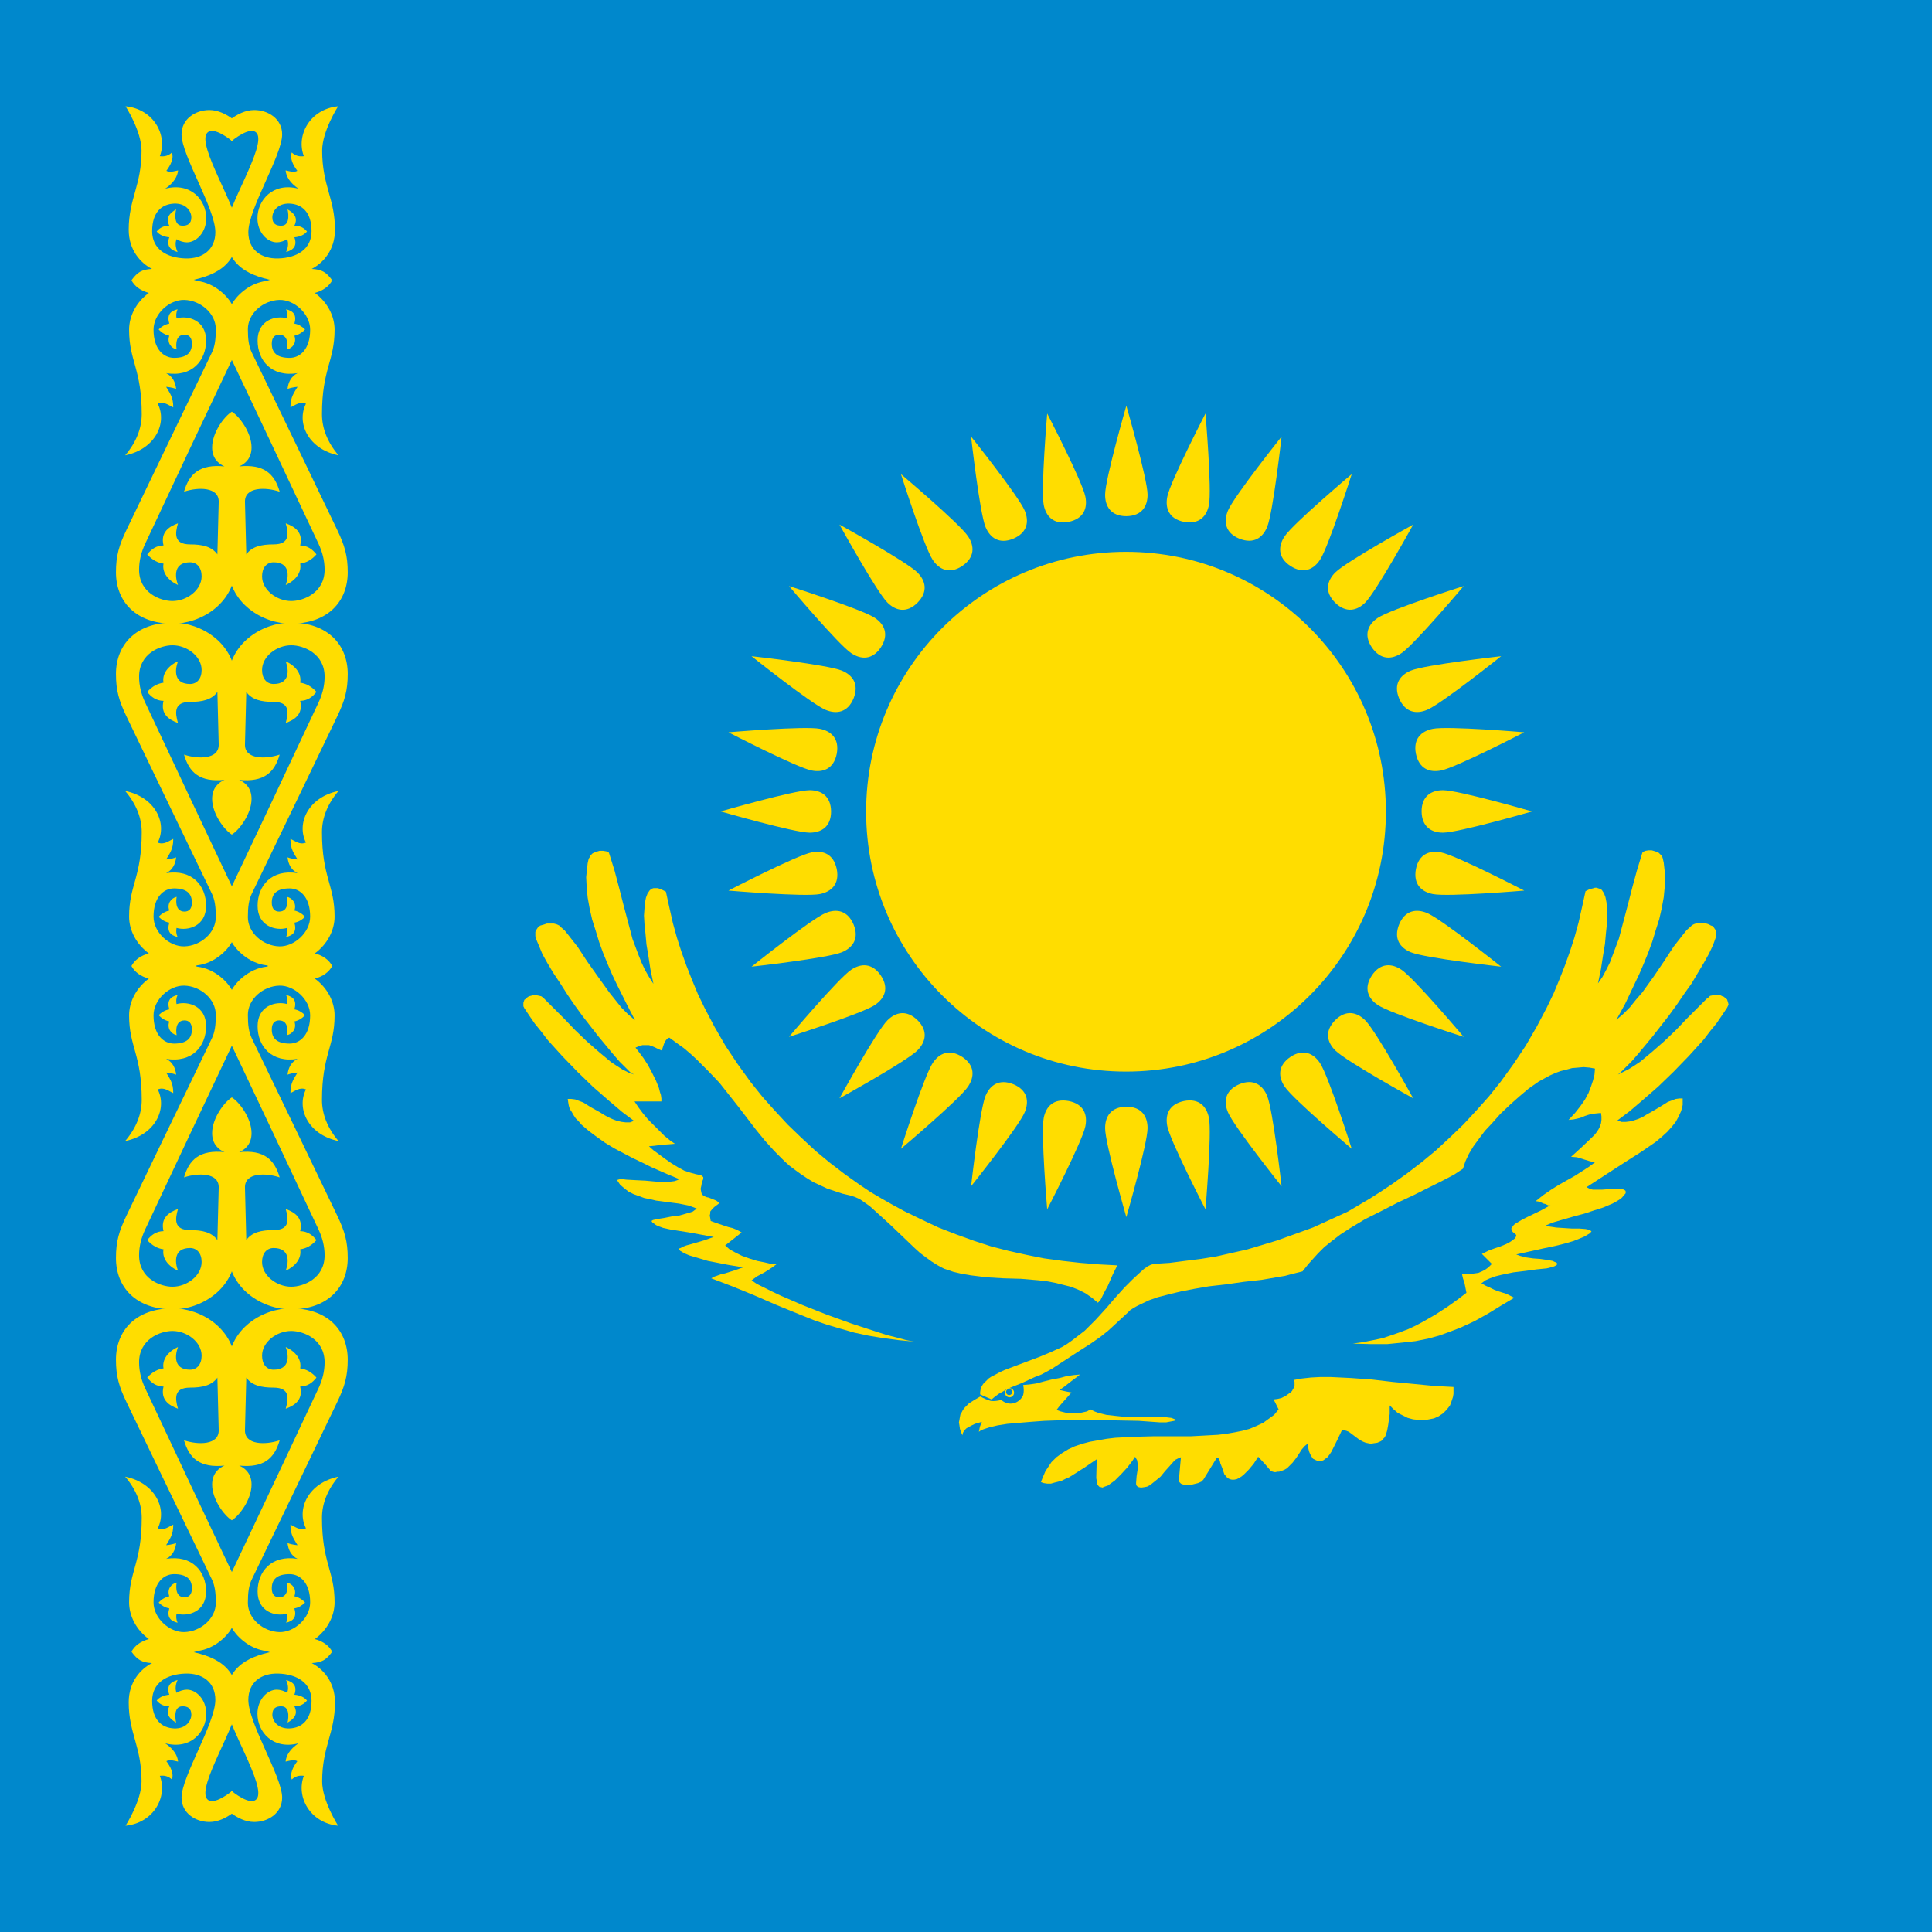 <?xml version="1.0" encoding="UTF-8" standalone="no"?>
<svg
   height="96"
   viewBox="0 0 96 96"
   width="96"
   version="1.1"
   id="svg266"
   sodipodi:docname="square.svg"
   inkscape:version="1.2.2 (732a01da63, 2022-12-09)"
   xmlns:inkscape="http://www.inkscape.org/namespaces/inkscape"
   xmlns:sodipodi="http://sodipodi.sourceforge.net/DTD/sodipodi-0.dtd"
   xmlns:xlink="http://www.w3.org/1999/xlink"
   xmlns="http://www.w3.org/2000/svg"
   xmlns:svg="http://www.w3.org/2000/svg">
  <defs
     id="defs270">
    <linearGradient
       id="linearGradient1061"
       inkscape:swatch="solid">
      <stop
         style="stop-color:#0088cc;stop-opacity:1;"
         offset="0"
         id="stop1059" />
    </linearGradient>
    <linearGradient
       id="linearGradient1055"
       inkscape:swatch="solid">
      <stop
         style="stop-color:#ffdd00;stop-opacity:1;"
         offset="0"
         id="stop1053" />
    </linearGradient>
    <linearGradient
       inkscape:collect="always"
       xlink:href="#linearGradient1055"
       id="linearGradient1057"
       x1="24.001"
       y1="200"
       x2="447.566"
       y2="200"
       gradientUnits="userSpaceOnUse" />
    <linearGradient
       inkscape:collect="always"
       xlink:href="#linearGradient1055"
       id="linearGradient1654"
       gradientUnits="userSpaceOnUse"
       x1="24.001"
       y1="200"
       x2="447.566"
       y2="200" />
    <linearGradient
       inkscape:collect="always"
       xlink:href="#linearGradient1055"
       id="linearGradient1656"
       gradientUnits="userSpaceOnUse"
       x1="24.001"
       y1="200"
       x2="447.566"
       y2="200" />
    <linearGradient
       inkscape:collect="always"
       xlink:href="#linearGradient1055"
       id="linearGradient1658"
       gradientUnits="userSpaceOnUse"
       x1="24.001"
       y1="200"
       x2="447.566"
       y2="200" />
    <linearGradient
       inkscape:collect="always"
       xlink:href="#linearGradient1055"
       id="linearGradient1660"
       gradientUnits="userSpaceOnUse"
       x1="24.001"
       y1="200"
       x2="447.566"
       y2="200" />
    <linearGradient
       inkscape:collect="always"
       xlink:href="#linearGradient1055"
       id="linearGradient1662"
       gradientUnits="userSpaceOnUse"
       x1="24.001"
       y1="200"
       x2="447.566"
       y2="200" />
    <linearGradient
       inkscape:collect="always"
       xlink:href="#linearGradient1055"
       id="linearGradient1664"
       gradientUnits="userSpaceOnUse"
       x1="24.001"
       y1="200"
       x2="447.566"
       y2="200" />
    <linearGradient
       inkscape:collect="always"
       xlink:href="#linearGradient1055"
       id="linearGradient1666"
       gradientUnits="userSpaceOnUse"
       x1="24.001"
       y1="200"
       x2="447.566"
       y2="200" />
    <linearGradient
       inkscape:collect="always"
       xlink:href="#linearGradient1055"
       id="linearGradient1668"
       gradientUnits="userSpaceOnUse"
       x1="24.001"
       y1="200"
       x2="447.566"
       y2="200" />
    <linearGradient
       inkscape:collect="always"
       xlink:href="#linearGradient1055"
       id="linearGradient1670"
       gradientUnits="userSpaceOnUse"
       x1="24.001"
       y1="200"
       x2="447.566"
       y2="200" />
    <linearGradient
       inkscape:collect="always"
       xlink:href="#linearGradient1055"
       id="linearGradient1672"
       gradientUnits="userSpaceOnUse"
       x1="24.001"
       y1="200"
       x2="447.566"
       y2="200" />
    <linearGradient
       inkscape:collect="always"
       xlink:href="#linearGradient1055"
       id="linearGradient1674"
       gradientUnits="userSpaceOnUse"
       x1="24.001"
       y1="200"
       x2="447.566"
       y2="200" />
    <linearGradient
       inkscape:collect="always"
       xlink:href="#linearGradient1055"
       id="linearGradient1676"
       gradientUnits="userSpaceOnUse"
       x1="24.001"
       y1="200"
       x2="447.566"
       y2="200" />
    <linearGradient
       inkscape:collect="always"
       xlink:href="#linearGradient1055"
       id="linearGradient1678"
       gradientUnits="userSpaceOnUse"
       x1="24.001"
       y1="200"
       x2="447.566"
       y2="200" />
    <linearGradient
       inkscape:collect="always"
       xlink:href="#linearGradient1055"
       id="linearGradient1680"
       gradientUnits="userSpaceOnUse"
       x1="24.001"
       y1="200"
       x2="447.566"
       y2="200" />
    <linearGradient
       inkscape:collect="always"
       xlink:href="#linearGradient1055"
       id="linearGradient1682"
       gradientUnits="userSpaceOnUse"
       x1="24.001"
       y1="200"
       x2="447.566"
       y2="200" />
    <linearGradient
       inkscape:collect="always"
       xlink:href="#linearGradient1055"
       id="linearGradient1684"
       gradientUnits="userSpaceOnUse"
       x1="24.001"
       y1="200"
       x2="447.566"
       y2="200" />
    <linearGradient
       inkscape:collect="always"
       xlink:href="#linearGradient1055"
       id="linearGradient1686"
       gradientUnits="userSpaceOnUse"
       x1="24.001"
       y1="200"
       x2="447.566"
       y2="200" />
    <linearGradient
       inkscape:collect="always"
       xlink:href="#linearGradient1055"
       id="linearGradient1688"
       gradientUnits="userSpaceOnUse"
       x1="24.001"
       y1="200"
       x2="447.566"
       y2="200" />
    <linearGradient
       inkscape:collect="always"
       xlink:href="#linearGradient1055"
       id="linearGradient1690"
       gradientUnits="userSpaceOnUse"
       x1="24.001"
       y1="200"
       x2="447.566"
       y2="200" />
    <linearGradient
       inkscape:collect="always"
       xlink:href="#linearGradient1055"
       id="linearGradient1692"
       gradientUnits="userSpaceOnUse"
       x1="24.001"
       y1="200"
       x2="447.566"
       y2="200" />
    <linearGradient
       inkscape:collect="always"
       xlink:href="#linearGradient1055"
       id="linearGradient1694"
       gradientUnits="userSpaceOnUse"
       x1="24.001"
       y1="200"
       x2="447.566"
       y2="200" />
    <linearGradient
       inkscape:collect="always"
       xlink:href="#linearGradient1055"
       id="linearGradient1696"
       gradientUnits="userSpaceOnUse"
       x1="24.001"
       y1="200"
       x2="447.566"
       y2="200" />
    <linearGradient
       inkscape:collect="always"
       xlink:href="#linearGradient1055"
       id="linearGradient1698"
       gradientUnits="userSpaceOnUse"
       x1="24.001"
       y1="200"
       x2="447.566"
       y2="200" />
    <linearGradient
       inkscape:collect="always"
       xlink:href="#linearGradient1055"
       id="linearGradient1700"
       gradientUnits="userSpaceOnUse"
       x1="24.001"
       y1="200"
       x2="447.566"
       y2="200" />
    <linearGradient
       inkscape:collect="always"
       xlink:href="#linearGradient1055"
       id="linearGradient1702"
       gradientUnits="userSpaceOnUse"
       x1="24.001"
       y1="200"
       x2="447.566"
       y2="200" />
    <linearGradient
       inkscape:collect="always"
       xlink:href="#linearGradient1055"
       id="linearGradient1704"
       gradientUnits="userSpaceOnUse"
       x1="24.001"
       y1="200"
       x2="447.566"
       y2="200" />
    <linearGradient
       inkscape:collect="always"
       xlink:href="#linearGradient1055"
       id="linearGradient1706"
       gradientUnits="userSpaceOnUse"
       x1="24.001"
       y1="200"
       x2="447.566"
       y2="200" />
    <linearGradient
       inkscape:collect="always"
       xlink:href="#linearGradient1055"
       id="linearGradient1708"
       gradientUnits="userSpaceOnUse"
       x1="24.001"
       y1="200"
       x2="447.566"
       y2="200" />
    <linearGradient
       inkscape:collect="always"
       xlink:href="#linearGradient1055"
       id="linearGradient1710"
       gradientUnits="userSpaceOnUse"
       x1="24.001"
       y1="200"
       x2="447.566"
       y2="200" />
    <linearGradient
       inkscape:collect="always"
       xlink:href="#linearGradient1055"
       id="linearGradient1712"
       gradientUnits="userSpaceOnUse"
       x1="24.001"
       y1="200"
       x2="447.566"
       y2="200" />
    <linearGradient
       inkscape:collect="always"
       xlink:href="#linearGradient1055"
       id="linearGradient1714"
       gradientUnits="userSpaceOnUse"
       x1="24.001"
       y1="200"
       x2="447.566"
       y2="200" />
    <linearGradient
       inkscape:collect="always"
       xlink:href="#linearGradient1055"
       id="linearGradient1716"
       gradientUnits="userSpaceOnUse"
       x1="24.001"
       y1="200"
       x2="447.566"
       y2="200" />
    <linearGradient
       inkscape:collect="always"
       xlink:href="#linearGradient1055"
       id="linearGradient1718"
       gradientUnits="userSpaceOnUse"
       x1="24.001"
       y1="200"
       x2="447.566"
       y2="200" />
    <linearGradient
       inkscape:collect="always"
       xlink:href="#linearGradient1055"
       id="linearGradient1720"
       gradientUnits="userSpaceOnUse"
       x1="24.001"
       y1="200"
       x2="447.566"
       y2="200" />
    <linearGradient
       inkscape:collect="always"
       xlink:href="#linearGradient1055"
       id="linearGradient1722"
       gradientUnits="userSpaceOnUse"
       x1="24.001"
       y1="200"
       x2="447.566"
       y2="200" />
    <linearGradient
       inkscape:collect="always"
       xlink:href="#linearGradient1055"
       id="linearGradient1724"
       gradientUnits="userSpaceOnUse"
       x1="24.001"
       y1="200"
       x2="447.566"
       y2="200" />
    <linearGradient
       inkscape:collect="always"
       xlink:href="#linearGradient1055"
       id="linearGradient1730"
       gradientUnits="userSpaceOnUse"
       x1="24.001"
       y1="200"
       x2="447.566"
       y2="200" />
    <linearGradient
       inkscape:collect="always"
       xlink:href="#linearGradient1055"
       id="linearGradient1732"
       gradientUnits="userSpaceOnUse"
       x1="24.001"
       y1="200"
       x2="447.566"
       y2="200" />
    <linearGradient
       inkscape:collect="always"
       xlink:href="#linearGradient1061"
       id="linearGradient1734"
       gradientUnits="userSpaceOnUse"
       x1="24.001"
       y1="200"
       x2="447.566"
       y2="200" />
    <linearGradient
       inkscape:collect="always"
       xlink:href="#linearGradient1055"
       id="linearGradient1736"
       gradientUnits="userSpaceOnUse"
       x1="24.001"
       y1="200"
       x2="447.566"
       y2="200" />
    <linearGradient
       inkscape:collect="always"
       xlink:href="#linearGradient1055"
       id="linearGradient1738"
       gradientUnits="userSpaceOnUse"
       x1="24.001"
       y1="200"
       x2="447.566"
       y2="200" />
    <linearGradient
       inkscape:collect="always"
       xlink:href="#linearGradient1055"
       id="linearGradient1740"
       gradientUnits="userSpaceOnUse"
       x1="24.001"
       y1="200"
       x2="447.566"
       y2="200" />
    <linearGradient
       inkscape:collect="always"
       xlink:href="#linearGradient1055"
       id="linearGradient1742"
       gradientUnits="userSpaceOnUse"
       x1="24.001"
       y1="200"
       x2="447.566"
       y2="200" />
    <linearGradient
       inkscape:collect="always"
       xlink:href="#linearGradient1055"
       id="linearGradient1744"
       gradientUnits="userSpaceOnUse"
       x1="24.001"
       y1="200"
       x2="447.566"
       y2="200" />
    <linearGradient
       inkscape:collect="always"
       xlink:href="#linearGradient1055"
       id="linearGradient1746"
       gradientUnits="userSpaceOnUse"
       x1="24.001"
       y1="200"
       x2="447.566"
       y2="200" />
    <linearGradient
       inkscape:collect="always"
       xlink:href="#linearGradient1055"
       id="linearGradient1748"
       gradientUnits="userSpaceOnUse"
       x1="24.001"
       y1="200"
       x2="447.566"
       y2="200" />
    <linearGradient
       inkscape:collect="always"
       xlink:href="#linearGradient1055"
       id="linearGradient1750"
       gradientUnits="userSpaceOnUse"
       x1="24.001"
       y1="200"
       x2="447.566"
       y2="200" />
    <linearGradient
       inkscape:collect="always"
       xlink:href="#linearGradient1055"
       id="linearGradient1752"
       gradientUnits="userSpaceOnUse"
       x1="24.001"
       y1="200"
       x2="447.566"
       y2="200" />
    <linearGradient
       inkscape:collect="always"
       xlink:href="#linearGradient1055"
       id="linearGradient1754"
       gradientUnits="userSpaceOnUse"
       x1="24.001"
       y1="200"
       x2="447.566"
       y2="200" />
    <linearGradient
       inkscape:collect="always"
       xlink:href="#linearGradient1055"
       id="linearGradient1756"
       gradientUnits="userSpaceOnUse"
       x1="24.001"
       y1="200"
       x2="447.566"
       y2="200" />
    <linearGradient
       inkscape:collect="always"
       xlink:href="#linearGradient1061"
       id="linearGradient3631"
       x1="0"
       y1="48"
       x2="144"
       y2="48"
       gradientUnits="userSpaceOnUse" />
    <linearGradient
       inkscape:collect="always"
       xlink:href="#linearGradient1061"
       id="linearGradient6915"
       x1="-0.481"
       y1="0.289"
       x2="0.481"
       y2="0.289"
       gradientUnits="userSpaceOnUse" />
    <linearGradient
       inkscape:collect="always"
       xlink:href="#linearGradient1055"
       id="linearGradient7816"
       gradientUnits="userSpaceOnUse"
       x1="24.001"
       y1="200"
       x2="447.566"
       y2="200" />
    <linearGradient
       inkscape:collect="always"
       xlink:href="#linearGradient1055"
       id="linearGradient7818"
       gradientUnits="userSpaceOnUse"
       x1="24.001"
       y1="200"
       x2="447.566"
       y2="200" />
    <linearGradient
       inkscape:collect="always"
       xlink:href="#linearGradient1055"
       id="linearGradient7820"
       gradientUnits="userSpaceOnUse"
       x1="24.001"
       y1="200"
       x2="447.566"
       y2="200" />
    <linearGradient
       inkscape:collect="always"
       xlink:href="#linearGradient1055"
       id="linearGradient7822"
       gradientUnits="userSpaceOnUse"
       x1="24.001"
       y1="200"
       x2="447.566"
       y2="200" />
  </defs>
  <sodipodi:namedview
     id="namedview268"
     pagecolor="#505050"
     bordercolor="#eeeeee"
     borderopacity="1"
     inkscape:showpageshadow="0"
     inkscape:pageopacity="0"
     inkscape:pagecheckerboard="0"
     inkscape:deskcolor="#505050"
     showgrid="false"
     inkscape:zoom="2"
     inkscape:cx="18"
     inkscape:cy="24.5"
     inkscape:window-width="2560"
     inkscape:window-height="1377"
     inkscape:window-x="1912"
     inkscape:window-y="-8"
     inkscape:window-maximized="1"
     inkscape:current-layer="g1119">
    <inkscape:grid
       type="xygrid"
       id="grid1289"
       originx="0"
       originy="0"
       empspacing="8"
       color="#000000"
       opacity="0.149"
       empcolor="#000000"
       empopacity="0.302" />
  </sodipodi:namedview>
  <clipPath
     id="a">
    <path
       d="M 0,300 H 450 V 0 H 0 Z"
       transform="translate(-35.394,-212.359)"
       id="path2" />
  </clipPath>
  <clipPath
     id="b">
    <path
       d="M 0,300 H 450 V 0 H 0 Z"
       transform="translate(-251.086,-218.967)"
       id="path5" />
  </clipPath>
  <clipPath
     id="c">
    <path
       d="M 0,300 H 450 V 0 H 0 Z"
       transform="translate(-259.687,-216.358)"
       id="path8" />
  </clipPath>
  <clipPath
     id="d">
    <path
       d="M 0,300 H 450 V 0 H 0 Z"
       transform="translate(-267.613,-212.122)"
       id="path11" />
  </clipPath>
  <clipPath
     id="e">
    <path
       d="M 0,300 H 450 V 0 H 0 Z"
       transform="translate(-274.561,-206.419)"
       id="path14" />
  </clipPath>
  <clipPath
     id="f">
    <path
       d="M 0,300 H 450 V 0 H 0 Z"
       transform="translate(-280.263,-199.472)"
       id="path17" />
  </clipPath>
  <clipPath
     id="g">
    <path
       d="M 0,300 H 450 V 0 H 0 Z"
       transform="translate(-284.5,-191.545)"
       id="path20" />
  </clipPath>
  <clipPath
     id="h">
    <path
       d="M 0,300 H 450 V 0 H 0 Z"
       transform="translate(-287.109,-182.944)"
       id="path23" />
  </clipPath>
  <clipPath
     id="i">
    <path
       d="M 0,300 H 450 V 0 H 0 Z"
       transform="translate(-287.99,-174)"
       id="path26" />
  </clipPath>
  <clipPath
     id="j">
    <path
       d="M 0,300 H 450 V 0 H 0 Z"
       transform="translate(-287.109,-165.056)"
       id="path29" />
  </clipPath>
  <clipPath
     id="k">
    <path
       d="M 0,300 H 450 V 0 H 0 Z"
       transform="translate(-284.5,-156.455)"
       id="path32" />
  </clipPath>
  <clipPath
     id="l">
    <path
       d="M 0,300 H 450 V 0 H 0 Z"
       transform="translate(-280.263,-148.528)"
       id="path35" />
  </clipPath>
  <clipPath
     id="m">
    <path
       d="M 0,300 H 450 V 0 H 0 Z"
       transform="translate(-274.561,-141.58)"
       id="path38" />
  </clipPath>
  <clipPath
     id="n">
    <path
       d="M 0,300 H 450 V 0 H 0 Z"
       transform="translate(-267.613,-135.879)"
       id="path41" />
  </clipPath>
  <clipPath
     id="o">
    <path
       d="M 0,300 H 450 V 0 H 0 Z"
       transform="translate(-259.687,-131.642)"
       id="path44" />
  </clipPath>
  <clipPath
     id="p">
    <path
       d="M 0,300 H 450 V 0 H 0 Z"
       transform="translate(-216.669,-135.879)"
       id="path47" />
  </clipPath>
  <clipPath
     id="q">
    <path
       d="M 0,300 H 450 V 0 H 0 Z"
       transform="translate(-209.722,-141.58)"
       id="path50" />
  </clipPath>
  <clipPath
     id="r">
    <path
       d="M 0,300 H 450 V 0 H 0 Z"
       transform="translate(-204.02,-148.528)"
       id="path53" />
  </clipPath>
  <clipPath
     id="s">
    <path
       d="M 0,300 H 450 V 0 H 0 Z"
       transform="translate(-199.783,-156.455)"
       id="path56" />
  </clipPath>
  <clipPath
     id="t">
    <path
       d="M 0,300 H 450 V 0 H 0 Z"
       transform="translate(-197.174,-165.056)"
       id="path59" />
  </clipPath>
  <clipPath
     id="u">
    <path
       d="M 0,300 H 450 V 0 H 0 Z"
       transform="translate(-196.294,-174)"
       id="path62" />
  </clipPath>
  <clipPath
     id="v">
    <path
       d="M 0,300 H 450 V 0 H 0 Z"
       transform="translate(-197.174,-182.944)"
       id="path65" />
  </clipPath>
  <clipPath
     id="w">
    <path
       d="M 0,300 H 450 V 0 H 0 Z"
       transform="translate(-199.783,-191.545)"
       id="path68" />
  </clipPath>
  <clipPath
     id="x">
    <path
       d="M 0,300 H 450 V 0 H 0 Z"
       transform="translate(-204.02,-199.472)"
       id="path71" />
  </clipPath>
  <clipPath
     id="y">
    <path
       d="M 0,300 H 450 V 0 H 0 Z"
       transform="translate(-209.722,-206.419)"
       id="path74" />
  </clipPath>
  <clipPath
     id="z">
    <path
       d="M 0,300 H 450 V 0 H 0 Z"
       transform="translate(-242.09,-214.314)"
       id="path77" />
  </clipPath>
  <clipPath
     id="A">
    <path
       d="M 0,300 H 450 V 0 H 0 Z"
       transform="translate(-242.142,-219.848)"
       id="path80" />
  </clipPath>
  <clipPath
     id="B">
    <path
       d="M 0,300 H 450 V 0 H 0 Z"
       transform="translate(-251.086,-129.033)"
       id="path83" />
  </clipPath>
  <clipPath
     id="C">
    <path
       d="M 0,300 H 450 V 0 H 0 Z"
       transform="translate(-242.142,-128.151)"
       id="path86" />
  </clipPath>
  <clipPath
     id="D">
    <path
       d="M 0,300 H 450 V 0 H 0 Z"
       transform="translate(-233.197,-129.033)"
       id="path89" />
  </clipPath>
  <clipPath
     id="E">
    <path
       d="M 0,300 H 450 V 0 H 0 Z"
       transform="translate(-224.596,-131.642)"
       id="path92" />
  </clipPath>
  <clipPath
     id="F">
    <path
       d="M 0,300 H 450 V 0 H 0 Z"
       transform="translate(-216.669,-212.122)"
       id="path95" />
  </clipPath>
  <clipPath
     id="G">
    <path
       d="M 0,300 H 450 V 0 H 0 Z"
       transform="translate(-224.596,-216.358)"
       id="path98" />
  </clipPath>
  <clipPath
     id="H">
    <path
       d="M 0,300 H 450 V 0 H 0 Z"
       transform="translate(-233.197,-218.967)"
       id="path101" />
  </clipPath>
  <clipPath
     id="I">
    <path
       d="M 0,300 H 450 V 0 H 0 Z"
       transform="translate(-240.74,-103.515)"
       id="path104" />
  </clipPath>
  <clipPath
     id="J">
    <path
       d="M 0,300 H 450 V 0 H 0 Z"
       transform="translate(-247.79,-79.989)"
       id="path107" />
  </clipPath>
  <clipPath
     id="K">
    <path
       d="M 0,300 H 450 V 0 H 0 Z"
       transform="translate(-224.03,-84.399)"
       id="path110" />
  </clipPath>
  <clipPath
     id="L">
    <path
       d="M 0,300 H 450 V 0 H 0 Z"
       transform="translate(-223.94,-84.09)"
       id="path113" />
  </clipPath>
  <clipPath
     id="M">
    <path
       d="M 0,300 H 450 V 0 H 0 Z"
       transform="translate(-224,-83.025)"
       id="path116" />
  </clipPath>
  <clipPath
     id="N">
    <path
       d="M 0,300 H 450 V 0 H 0 Z"
       transform="translate(-219.44,-83.472)"
       id="path119" />
  </clipPath>
  <clipPath
     id="O">
    <path
       d="M 0,300 H 450 V 0 H 0 Z"
       transform="translate(-223.94,-83.559)"
       id="path122" />
  </clipPath>
  <clipPath
     id="P">
    <path
       d="M 0,300 H 450 V 0 H 0 Z"
       transform="translate(-36,-21.877)"
       id="path125" />
  </clipPath>
  <clipPath
     id="Q">
    <path
       d="M 0,300 H 450 V 0 H 0 Z"
       transform="translate(-35.394,-87.641)"
       id="path128" />
  </clipPath>
  <clipPath
     id="R">
    <path
       d="M 0,300 H 450 V 0 H 0 Z"
       transform="translate(-36.606,-87.641)"
       id="path131" />
  </clipPath>
  <clipPath
     id="S">
    <path
       d="M 0,300 H 450 V 0 H 0 Z"
       transform="translate(-36,-21.877)"
       id="path134" />
  </clipPath>
  <clipPath
     id="T">
    <path
       d="M 0,300 H 450 V 0 H 0 Z"
       transform="translate(-35.394,-194.117)"
       id="path137" />
  </clipPath>
  <clipPath
     id="U">
    <path
       d="M 0,300 H 450 V 0 H 0 Z"
       transform="translate(-36.606,-194.117)"
       id="path140" />
  </clipPath>
  <clipPath
     id="V">
    <path
       d="M 0,300 H 450 V 0 H 0 Z"
       transform="translate(-36.606,-212.359)"
       id="path143" />
  </clipPath>
  <clipPath
     id="W">
    <path
       d="M 0,300 H 450 V 0 H 0 Z"
       transform="translate(-36.606,-105.883)"
       id="path146" />
  </clipPath>
  <clipPath
     id="X">
    <path
       d="M 0,300 H 450 V 0 H 0 Z"
       transform="translate(-35.394,-105.883)"
       id="path149" />
  </clipPath>
  <clipPath
     id="Y">
    <path
       d="M 0,300 H 450 V 0 H 0 Z"
       transform="translate(-36,-278.123)"
       id="path152" />
  </clipPath>
  <clipPath
     id="Z">
    <path
       d="M 0,300 H 450 V 0 H 0 Z"
       transform="translate(-36,-278.123)"
       id="path155" />
  </clipPath>
  <g
     id="g1119"
     inkscape:label="kz"
     transform="matrix(0.24,0,0,0.24,0,7.5999999e-6)">
    <rect
       style="font-variation-settings:'wght' 700;fill:url(#linearGradient3631);fill-opacity:1"
       id="rect3625"
       width="96"
       height="96"
       x="0"
       y="0"
       transform="matrix(4.167,0,0,4.167,0,-3.1666665e-5)" />
    <g
       fill="#fec50c"
       id="g264"
       style="fill:url(#linearGradient1057);fill-opacity:1">
      <g
         id="g7189"
         style="display:inline;fill:url(#linearGradient7822)"
         transform="translate(-89.659)">
        <g
           id="g6909"
           style="fill:url(#linearGradient7818)">
          <g
             id="g6836"
             style="display:inline;fill:url(#linearGradient7816)">
            <path
               clip-path="url(#b)"
               d="m 0,0 c 2.359,-0.438 3.534,0.856 3.884,2.621 0.469,2.353 -0.538,14.201 -0.538,14.201 0,0 -5.464,-10.561 -5.931,-12.914 C -2.937,2.143 -2.353,0.468 0,0"
               transform="matrix(1.333,0,0,-1.333,334.781,108.044)"
               id="path162"
               style="fill:url(#linearGradient1656);fill-opacity:1" />
            <path
               clip-path="url(#c)"
               d="m 0,0 c 2.228,-0.891 3.632,0.15 4.321,1.812 0.918,2.217 2.242,14.034 2.242,14.034 0,0 -7.419,-9.293 -8.337,-11.509 C -2.462,2.675 -2.216,0.918 0,0"
               transform="matrix(1.333,0,0,-1.333,346.249,111.522)"
               id="path164"
               style="fill:url(#linearGradient1658);fill-opacity:1" />
            <path
               clip-path="url(#d)"
               d="m 0,0 c 2.011,-1.308 3.592,-0.561 4.592,0.935 1.332,1.994 4.937,13.326 4.937,13.326 0,0 -9.09,-7.667 -10.422,-9.661 C -1.893,3.104 -1.995,1.333 0,0"
               transform="matrix(1.333,0,0,-1.333,356.818,117.171)"
               id="path166"
               style="fill:url(#linearGradient1660);fill-opacity:1" />
            <path
               clip-path="url(#e)"
               d="m 0,0 c 1.717,-1.675 3.414,-1.251 4.686,0.021 1.696,1.697 7.442,12.107 7.442,12.107 0,0 -10.411,-5.746 -12.107,-7.442 C -1.251,3.414 -1.696,1.696 0,0"
               transform="matrix(1.333,0,0,-1.333,366.081,124.774)"
               id="path168"
               style="fill:url(#linearGradient1662);fill-opacity:1" />
            <path
               clip-path="url(#f)"
               d="M 0,0 C 1.358,-1.978 3.104,-1.893 4.6,-0.893 6.595,0.439 14.261,9.529 14.261,9.529 14.261,9.529 2.93,5.925 0.935,4.592 -0.561,3.592 -1.333,1.995 0,0"
               transform="matrix(1.333,0,0,-1.333,373.684,134.038)"
               id="path170"
               style="fill:url(#linearGradient1664);fill-opacity:1" />
            <path
               clip-path="url(#g)"
               d="m 0,0 c 0.946,-2.205 2.675,-2.462 4.337,-1.774 2.217,0.919 11.509,8.337 11.509,8.337 0,0 -11.817,-1.324 -14.033,-2.242 C 0.151,3.632 -0.918,2.216 0,0"
               transform="matrix(1.333,0,0,-1.333,379.333,144.606)"
               id="path172"
               style="fill:url(#linearGradient1666);fill-opacity:1" />
            <path
               clip-path="url(#h)"
               d="m 0,0 c 0.497,-2.347 2.143,-2.937 3.908,-2.585 2.353,0.467 12.914,5.931 12.914,5.931 0,0 -11.848,1.007 -14.201,0.539 C 0.856,3.534 -0.468,2.353 0,0"
               transform="matrix(1.333,0,0,-1.333,382.812,156.074)"
               id="path174"
               style="fill:url(#linearGradient1668);fill-opacity:1" />
            <path
               clip-path="url(#i)"
               d="M 0,0 C 0.03,-2.399 1.529,-3.298 3.328,-3.298 5.727,-3.298 17.152,0 17.152,0 17.152,0 5.727,3.298 3.328,3.298 1.529,3.298 0,2.399 0,0"
               transform="matrix(1.333,0,0,-1.333,383.986,168)"
               id="path176"
               style="fill:url(#linearGradient1670);fill-opacity:1" />
            <path
               clip-path="url(#j)"
               d="m 0,0 c -0.439,-2.359 0.856,-3.534 2.621,-3.885 2.353,-0.468 14.201,0.539 14.201,0.539 0,0 -10.561,5.464 -12.914,5.931 C 2.143,2.937 0.468,2.353 0,0"
               transform="matrix(1.333,0,0,-1.333,382.812,179.926)"
               id="path178"
               style="fill:url(#linearGradient1672);fill-opacity:1" />
            <path
               clip-path="url(#k)"
               d="m 0,0 c -0.89,-2.228 0.151,-3.632 1.813,-4.321 2.216,-0.918 14.033,-2.242 14.033,-2.242 0,0 -9.292,7.418 -11.509,8.337 C 2.675,2.462 0.918,2.216 0,0"
               transform="matrix(1.333,0,0,-1.333,379.333,191.394)"
               id="path180"
               style="fill:url(#linearGradient1674);fill-opacity:1" />
            <path
               clip-path="url(#l)"
               d="m 0,0 c -1.308,-2.012 -0.561,-3.593 0.935,-4.592 1.995,-1.333 13.326,-4.937 13.326,-4.937 0,0 -7.666,9.09 -9.661,10.422 C 3.104,1.893 1.333,1.994 0,0"
               transform="matrix(1.333,0,0,-1.333,373.684,201.962)"
               id="path182"
               style="fill:url(#linearGradient1676);fill-opacity:1" />
            <path
               clip-path="url(#m)"
               d="m 0,0 c -1.675,-1.717 -1.251,-3.413 0.021,-4.686 1.696,-1.696 12.107,-7.442 12.107,-7.442 0,0 -5.746,10.411 -7.442,12.107 C 3.414,1.251 1.696,1.696 0,0"
               transform="matrix(1.333,0,0,-1.333,366.081,211.227)"
               id="path184"
               style="fill:url(#linearGradient1678);fill-opacity:1" />
            <path
               clip-path="url(#n)"
               d="m 0,0 c -1.978,-1.358 -1.893,-3.104 -0.893,-4.601 1.332,-1.994 10.422,-9.661 10.422,-9.661 0,0 -3.605,11.332 -4.937,13.326 C 3.592,0.561 1.995,1.332 0,0"
               transform="matrix(1.333,0,0,-1.333,356.818,218.828)"
               id="path186"
               style="fill:url(#linearGradient1680);fill-opacity:1" />
            <path
               clip-path="url(#o)"
               d="m 0,0 c -2.205,-0.945 -2.462,-2.675 -1.774,-4.337 0.918,-2.217 8.337,-11.509 8.337,-11.509 0,0 -1.324,11.817 -2.242,14.034 C 3.632,-0.15 2.216,0.918 0,0"
               transform="matrix(1.333,0,0,-1.333,346.249,224.478)"
               id="path188"
               style="fill:url(#linearGradient1682);fill-opacity:1" />
            <path
               clip-path="url(#p)"
               d="m 0,0 c -2.011,1.308 -3.592,0.561 -4.591,-0.936 -1.333,-1.994 -4.938,-13.326 -4.938,-13.326 0,0 9.09,7.667 10.423,9.661 C 1.893,-3.104 1.995,-1.333 0,0"
               transform="matrix(1.333,0,0,-1.333,288.893,218.828)"
               id="path190"
               style="fill:url(#linearGradient1684);fill-opacity:1" />
            <path
               clip-path="url(#q)"
               d="m 0,0 c -1.718,1.676 -3.414,1.251 -4.686,-0.021 -1.696,-1.696 -7.442,-12.107 -7.442,-12.107 0,0 10.41,5.746 12.107,7.442 C 1.251,-3.413 1.696,-1.696 0,0"
               transform="matrix(1.333,0,0,-1.333,279.63,211.227)"
               id="path192"
               style="fill:url(#linearGradient1686);fill-opacity:1" />
            <path
               clip-path="url(#r)"
               d="m 0,0 c -1.357,1.978 -3.104,1.893 -4.6,0.893 -1.994,-1.332 -9.661,-10.422 -9.661,-10.422 0,0 11.332,3.604 13.326,4.937 C 0.561,-3.593 1.333,-1.995 0,0"
               transform="matrix(1.333,0,0,-1.333,272.027,201.962)"
               id="path194"
               style="fill:url(#linearGradient1688);fill-opacity:1" />
            <path
               clip-path="url(#s)"
               d="m 0,0 c -0.946,2.205 -2.675,2.462 -4.337,1.774 -2.217,-0.919 -11.509,-8.337 -11.509,-8.337 0,0 11.817,1.324 14.034,2.242 C -0.15,-3.632 0.918,-2.216 0,0"
               transform="matrix(1.333,0,0,-1.333,266.378,191.394)"
               id="path196"
               style="fill:url(#linearGradient1690);fill-opacity:1" />
            <path
               clip-path="url(#t)"
               d="m 0,0 c -0.498,2.347 -2.144,2.937 -3.908,2.585 -2.353,-0.467 -12.914,-5.931 -12.914,-5.931 0,0 11.848,-1.007 14.201,-0.539 C -0.856,-3.534 0.468,-2.353 0,0"
               transform="matrix(1.333,0,0,-1.333,262.899,179.926)"
               id="path198"
               style="fill:url(#linearGradient1692);fill-opacity:1" />
            <path
               clip-path="url(#u)"
               d="M 0,0 C -0.03,2.399 -1.529,3.298 -3.329,3.298 -5.728,3.298 -17.152,0 -17.152,0 c 0,0 11.424,-3.298 13.823,-3.298 C -1.529,-3.298 0,-2.399 0,0"
               transform="matrix(1.333,0,0,-1.333,261.725,168)"
               id="path200"
               style="fill:url(#linearGradient1694);fill-opacity:1" />
            <path
               clip-path="url(#v)"
               d="m 0,0 c 0.438,2.359 -0.856,3.534 -2.621,3.885 -2.353,0.468 -14.201,-0.539 -14.201,-0.539 0,0 10.561,-5.464 12.914,-5.931 C -2.144,-2.937 -0.468,-2.353 0,0"
               transform="matrix(1.333,0,0,-1.333,262.899,156.074)"
               id="path202"
               style="fill:url(#linearGradient1696);fill-opacity:1" />
            <path
               clip-path="url(#w)"
               d="m 0,0 c 0.891,2.228 -0.15,3.632 -1.812,4.321 -2.217,0.918 -14.034,2.242 -14.034,2.242 0,0 9.292,-7.418 11.509,-8.337 C -2.675,-2.462 -0.918,-2.216 0,0"
               transform="matrix(1.333,0,0,-1.333,266.378,144.606)"
               id="path204"
               style="fill:url(#linearGradient1698);fill-opacity:1" />
            <path
               clip-path="url(#x)"
               d="m 0,0 c 1.308,2.011 0.561,3.592 -0.935,4.592 -1.994,1.333 -13.326,4.937 -13.326,4.937 0,0 7.667,-9.09 9.661,-10.422 1.496,-1 3.267,-1.102 4.6,0.893"
               transform="matrix(1.333,0,0,-1.333,272.027,134.038)"
               id="path206"
               style="fill:url(#linearGradient1700);fill-opacity:1" />
            <path
               clip-path="url(#y)"
               d="m 0,0 c 1.675,1.718 1.251,3.414 -0.021,4.686 -1.697,1.696 -12.107,7.442 -12.107,7.442 0,0 5.746,-10.41 7.442,-12.107 C -3.414,-1.251 -1.696,-1.696 0,0"
               transform="matrix(1.333,0,0,-1.333,279.63,124.774)"
               id="path208"
               style="fill:url(#linearGradient1702);fill-opacity:1" />
            <path
               clip-path="url(#A)"
               d="M 0,0 C 2.399,0.03 3.298,1.529 3.298,3.329 3.298,5.727 0,17.152 0,17.152 0,17.152 -3.298,5.727 -3.298,3.329 -3.298,1.529 -2.399,0 0,0"
               transform="matrix(1.333,0,0,-1.333,322.855,106.869)"
               id="path212"
               style="fill:url(#linearGradient1706);fill-opacity:1" />
            <path
               clip-path="url(#B)"
               d="m 0,0 c -2.347,-0.498 -2.937,-2.144 -2.585,-3.908 0.467,-2.353 5.931,-12.914 5.931,-12.914 0,0 1.007,11.847 0.538,14.201 C 3.534,-0.856 2.353,0.468 0,0"
               transform="matrix(1.333,0,0,-1.333,334.781,227.956)"
               id="path214"
               style="fill:url(#linearGradient1708);fill-opacity:1" />
            <path
               clip-path="url(#C)"
               d="M 0,0 C -2.399,-0.029 -3.298,-1.529 -3.298,-3.328 -3.298,-5.727 0,-17.151 0,-17.151 c 0,0 3.298,11.424 3.298,13.823 C 3.298,-1.529 2.399,0 0,0"
               transform="matrix(1.333,0,0,-1.333,322.855,229.131)"
               id="path216"
               style="fill:url(#linearGradient1710);fill-opacity:1" />
            <path
               clip-path="url(#D)"
               d="m 0,0 c -2.358,0.438 -3.533,-0.856 -3.884,-2.621 -0.468,-2.354 0.538,-14.201 0.538,-14.201 0,0 5.464,10.561 5.932,12.914 C 2.937,-2.144 2.353,-0.469 0,0"
               transform="matrix(1.333,0,0,-1.333,310.929,227.956)"
               id="path218"
               style="fill:url(#linearGradient1712);fill-opacity:1" />
            <path
               clip-path="url(#E)"
               d="m 0,0 c -2.228,0.891 -3.633,-0.15 -4.321,-1.812 -0.918,-2.217 -2.243,-14.034 -2.243,-14.034 0,0 7.419,9.292 8.337,11.509 C 2.462,-2.675 2.216,-0.918 0,0"
               transform="matrix(1.333,0,0,-1.333,299.462,224.478)"
               id="path220"
               style="fill:url(#linearGradient1714);fill-opacity:1" />
            <path
               clip-path="url(#F)"
               d="m 0,0 c 1.978,1.357 1.893,3.104 0.894,4.6 -1.333,1.994 -10.423,9.661 -10.423,9.661 0,0 3.605,-11.332 4.938,-13.326 C -3.592,-0.561 -1.995,-1.333 0,0"
               transform="matrix(1.333,0,0,-1.333,288.893,117.171)"
               id="path222"
               style="fill:url(#linearGradient1716);fill-opacity:1" />
            <path
               clip-path="url(#G)"
               d="m 0,0 c 2.205,0.945 2.462,2.675 1.773,4.337 -0.918,2.216 -8.337,11.509 -8.337,11.509 0,0 1.325,-11.817 2.243,-14.034 C -3.633,0.15 -2.216,-0.918 0,0"
               transform="matrix(1.333,0,0,-1.333,299.462,111.522)"
               id="path224"
               style="fill:url(#linearGradient1718);fill-opacity:1" />
            <path
               clip-path="url(#H)"
               d="m 0,0 c 2.347,0.498 2.937,2.143 2.586,3.908 -0.468,2.353 -5.932,12.914 -5.932,12.914 0,0 -1.006,-11.848 -0.538,-14.201 C -3.533,0.856 -2.353,-0.468 0,0"
               transform="matrix(1.333,0,0,-1.333,310.929,108.044)"
               id="path226"
               style="fill:url(#linearGradient1720);fill-opacity:1" />
          </g>
          <path
             clip-path="url(#z)"
             d="m 0,0 c 22.293,0 40.365,-18.072 40.365,-40.365 0,-22.293 -18.072,-40.364 -40.365,-40.364 -22.293,0 -40.365,18.071 -40.365,40.364 C -40.365,-18.072 -22.293,0 0,0"
             transform="matrix(1.333,0,0,-1.333,322.787,114.249)"
             id="path210"
             style="display:inline;fill:url(#linearGradient1704);fill-opacity:1" />
        </g>
        <g
           id="g7147"
           style="fill:url(#linearGradient7820)">
          <path
             clip-path="url(#I)"
             d="m 0,0 -0.697,-1.393 -0.774,-1.78 -0.464,-0.85 -0.387,-0.775 -0.309,-0.619 -0.388,-0.387 -0.928,0.774 -1.006,0.697 -1.084,0.541 -1.16,0.465 -1.239,0.309 -1.238,0.31 -1.238,0.232 -1.316,0.155 -2.708,0.232 -2.709,0.077 -2.631,0.155 -2.476,0.309 -1.393,0.233 -1.315,0.309 -0.697,0.233 -0.697,0.232 -0.619,0.31 -0.542,0.309 -0.851,0.541 -0.851,0.619 -0.929,0.697 -0.851,0.774 -1.78,1.702 -1.78,1.703 -1.779,1.625 -1.626,1.47 -0.773,0.542 -0.774,0.542 -0.697,0.31 -0.696,0.232 -1.316,0.31 -1.161,0.386 -1.161,0.387 -1.161,0.542 -1.006,0.464 -1.005,0.619 -0.929,0.619 -0.852,0.619 -0.928,0.697 -0.774,0.697 -0.774,0.773 -0.774,0.774 -1.47,1.626 -1.393,1.702 -2.786,3.637 -2.941,3.714 -1.702,1.781 -1.78,1.779 -1.006,0.929 -1.006,0.851 -1.084,0.774 -1.16,0.851 -0.233,-0.077 -0.232,-0.232 -0.232,-0.31 -0.155,-0.387 -0.232,-0.696 -0.077,-0.31 -0.542,0.233 -0.464,0.231 -0.542,0.233 -0.464,0.155 h -1.006 l -0.542,-0.155 -0.542,-0.233 0.542,-0.696 0.696,-0.929 0.697,-1.083 0.619,-1.161 0.619,-1.238 0.464,-1.16 0.155,-0.619 0.155,-0.465 0.077,-0.542 v -0.464 h -0.851 -3.327 l 0.619,-0.929 0.696,-0.928 0.774,-0.929 0.851,-0.852 0.852,-0.85 0.851,-0.852 0.851,-0.696 0.774,-0.542 -0.851,-0.077 -1.161,-0.077 -1.161,-0.156 -0.851,-0.077 0.696,-0.619 0.852,-0.619 0.928,-0.696 1.006,-0.698 1.006,-0.618 1.006,-0.542 0.929,-0.309 0.851,-0.233 0.387,-0.077 0.31,-0.077 0.232,-0.078 0.155,-0.155 0.077,-0.077 v -0.309 l -0.077,-0.156 -0.155,-0.463 -0.078,-0.465 -0.077,-0.31 v -0.231 l 0.077,-0.388 0.078,-0.31 0.155,-0.154 0.232,-0.155 0.309,-0.154 0.387,-0.078 0.387,-0.155 0.387,-0.154 0.387,-0.155 0.31,-0.233 0.077,-0.077 V 9.597 l -0.077,-0.078 -0.31,-0.232 -0.309,-0.232 -0.31,-0.31 -0.31,-0.387 V 8.049 l -0.077,-0.31 0.077,-0.386 0.078,-0.465 1.315,-0.464 1.394,-0.465 0.619,-0.154 0.619,-0.233 0.464,-0.232 0.387,-0.232 -2.554,-2.012 0.696,-0.619 0.852,-0.464 1.083,-0.542 1.084,-0.387 1.238,-0.387 1.16,-0.232 1.007,-0.233 h 0.929 l -0.852,-0.619 -1.084,-0.696 -1.16,-0.619 -0.851,-0.619 0.774,-0.542 1.083,-0.541 1.238,-0.619 1.471,-0.698 3.404,-1.469 3.715,-1.471 3.869,-1.393 3.792,-1.238 1.703,-0.542 1.548,-0.387 1.392,-0.386 1.239,-0.233 -2.476,0.233 -2.322,0.309 -2.322,0.387 -2.166,0.464 -2.167,0.619 -2.09,0.619 -2.012,0.696 -1.934,0.775 -3.792,1.548 -3.561,1.547 -1.702,0.697 -1.702,0.696 -1.626,0.619 -1.625,0.619 0.387,0.233 0.465,0.154 0.618,0.232 0.697,0.155 1.47,0.465 1.316,0.463 -2.321,0.388 -3.173,0.619 -1.548,0.464 -1.316,0.387 -0.542,0.232 -0.464,0.233 -0.387,0.231 -0.232,0.233 v 0.077 l 0.078,0.078 0.231,0.077 0.233,0.154 0.619,0.233 0.851,0.232 1.858,0.542 1.547,0.541 -3.792,0.697 -2.941,0.464 -1.083,0.233 -0.851,0.309 -0.31,0.155 -0.309,0.232 -0.232,0.154 -0.155,0.233 0.232,0.155 0.696,0.154 1.007,0.156 1.16,0.231 1.239,0.155 1.083,0.31 0.542,0.154 0.464,0.155 0.309,0.233 0.31,0.231 -0.619,0.233 -0.619,0.232 -0.774,0.154 -0.774,0.156 -1.78,0.231 -1.78,0.233 -0.928,0.232 -0.851,0.154 -0.852,0.31 -0.851,0.309 -0.774,0.388 -0.696,0.541 -0.619,0.542 -0.465,0.696 0.155,0.078 0.31,0.078 h 0.386 l 0.619,-0.078 1.394,-0.078 1.547,-0.077 1.703,-0.155 h 2.166 l 0.62,0.078 0.464,0.154 0.31,0.156 -1.858,0.773 -2.476,1.084 -1.393,0.696 -1.471,0.697 -1.47,0.773 -1.47,0.775 -1.393,0.851 -1.316,0.928 -1.238,0.929 -1.083,0.928 -0.465,0.542 -0.464,0.465 -0.31,0.464 -0.309,0.542 -0.31,0.464 -0.155,0.542 -0.077,0.464 -0.077,0.542 h 0.542 l 0.619,-0.077 0.619,-0.233 0.619,-0.232 1.238,-0.774 1.393,-0.773 0.619,-0.388 0.697,-0.387 0.696,-0.309 0.619,-0.233 0.697,-0.154 0.619,-0.077 h 0.696 l 0.62,0.231 -1.858,1.394 -2.089,1.779 -2.399,2.09 -2.4,2.321 -2.398,2.477 -2.245,2.476 -1.005,1.316 -1.007,1.238 -0.851,1.238 -0.774,1.162 -0.155,0.309 v 0.541 l 0.078,0.233 0.077,0.232 0.233,0.154 0.232,0.233 0.231,0.154 0.31,0.078 0.31,0.077 h 0.619 l 0.387,-0.077 0.31,-0.078 0.309,-0.231 0.232,-0.233 1.393,-1.392 1.625,-1.625 1.703,-1.781 1.857,-1.78 1.857,-1.625 1.858,-1.548 0.928,-0.619 0.851,-0.541 0.929,-0.465 0.852,-0.309 -0.62,0.386 -0.696,0.698 -0.929,0.927 -1.006,1.162 -2.244,2.708 -2.477,3.173 -1.238,1.702 -1.161,1.703 -1.083,1.703 -1.084,1.625 -0.928,1.548 -0.774,1.393 -0.542,1.315 -0.464,1.084 -0.077,0.386 v 0.619 l 0.077,0.233 0.155,0.232 0.155,0.232 0.154,0.155 0.233,0.154 0.541,0.155 0.465,0.155 h 1.083 l 0.31,-0.077 0.232,-0.078 0.309,-0.155 0.233,-0.232 0.619,-0.541 0.619,-0.774 1.392,-1.78 1.471,-2.244 1.702,-2.399 1.781,-2.477 0.928,-1.16 0.929,-1.161 1.006,-1.006 1.083,-0.929 -1.316,2.554 -1.47,2.94 -0.774,1.625 -0.696,1.626 -0.697,1.702 -0.619,1.703 -0.541,1.78 -0.542,1.702 -0.387,1.703 -0.31,1.702 -0.154,1.625 -0.078,1.548 0.078,0.774 0.077,0.696 0.077,0.697 0.155,0.696 0.155,0.233 0.078,0.232 0.231,0.232 0.155,0.155 0.542,0.232 0.542,0.155 h 0.541 l 0.465,-0.078 0.232,-0.077 0.155,-0.078 0.077,-0.154 0.078,-0.232 0.774,-2.477 0.696,-2.631 0.696,-2.708 0.697,-2.632 0.696,-2.631 0.929,-2.476 0.464,-1.161 0.542,-1.161 0.619,-1.083 0.697,-1.083 -0.465,2.243 -0.309,2.012 -0.31,1.858 -0.155,1.703 -0.154,1.47 -0.078,1.315 0.078,1.084 0.077,0.928 0.155,0.774 0.232,0.619 0.155,0.232 0.154,0.233 0.155,0.155 0.232,0.154 0.233,0.078 h 0.696 l 0.619,-0.232 0.619,-0.31 0.542,-2.477 0.542,-2.398 0.619,-2.245 0.696,-2.167 0.774,-2.166 0.851,-2.167 0.929,-2.244 1.083,-2.244 0.774,-1.471 0.774,-1.471 0.851,-1.47 0.852,-1.47 0.929,-1.393 0.928,-1.393 1.006,-1.393 1.006,-1.393 1.857,-2.322 1.935,-2.167 2.012,-2.166 2.09,-2.012 2.167,-2.012 2.244,-1.858 2.321,-1.78 2.399,-1.702 1.625,-1.083 1.703,-1.007 1.78,-1.006 1.702,-0.928 2.709,-1.316 2.631,-1.238 2.786,-1.083 2.786,-1.006 2.631,-0.852 2.709,-0.696 2.786,-0.619 2.708,-0.542 L -8.512,0.697 -5.727,0.388 -2.863,0.155 0,0.001"
             transform="matrix(1.333,0,0,-1.333,320.987,261.981)"
             id="path228"
             style="fill:url(#linearGradient1722);fill-opacity:1" />
          <path
             clip-path="url(#J)"
             d="m 0,0 1.315,-0.155 0.62,-0.232 0.154,-0.078 V -0.542 H 1.935 L 1.78,-0.619 0.542,-0.852 h -1.006 l -3.25,0.233 -3.947,0.077 -4.256,0.077 -4.412,-0.077 -2.089,-0.077 -2.09,-0.155 -1.857,-0.155 -1.78,-0.155 -1.47,-0.231 -1.316,-0.31 -0.465,-0.155 -0.464,-0.155 -0.387,-0.155 -0.309,-0.232 0.155,0.774 0.309,0.774 -0.541,-0.155 -0.542,-0.155 -0.465,-0.231 -0.464,-0.233 -0.387,-0.232 -0.309,-0.31 -0.233,-0.387 -0.077,-0.386 -0.232,0.541 -0.155,0.465 -0.077,0.542 -0.077,0.463 0.077,0.387 0.077,0.465 0.078,0.387 0.232,0.386 0.154,0.31 0.31,0.387 0.309,0.309 0.31,0.31 0.852,0.542 0.928,0.542 c 0.501,-0.305 1.065,-0.525 1.625,-0.696 0.486,-0.065 1.063,0.013 1.625,0.154 0.945,-0.832 2.208,-0.73 3.018,0.155 0.148,0.161 0.327,0.408 0.387,0.619 0.128,0.447 0.104,1.031 0,1.547 l 0.929,0.078 1.083,0.155 1.161,0.309 1.238,0.31 1.238,0.232 1.161,0.31 1.084,0.154 0.928,0.078 -0.386,-0.309 -0.929,-0.698 -1.084,-0.85 -0.774,-0.542 1.007,-0.233 0.851,-0.154 -0.619,-0.696 -0.619,-0.698 -0.62,-0.696 -0.464,-0.619 0.619,-0.232 0.619,-0.155 0.697,-0.154 h 1.393 l 0.697,0.154 0.696,0.155 0.542,0.309 0.619,-0.309 L -9.983,0.619 -9.364,0.464 -8.745,0.31 -7.352,0.154 -5.882,0 Z"
             transform="matrix(1.333,0,0,-1.333,330.387,293.348)"
             id="path230"
             style="fill:url(#linearGradient1724);fill-opacity:1" />
          <path
             clip-path="url(#M)"
             d="m 0,0 c -0.392,-0.001 -0.71,0.317 -0.71,0.709 0,0.392 0.318,0.71 0.71,0.709 C 0.392,1.419 0.71,1.101 0.71,0.709 0.71,0.317 0.392,-0.001 0,0"
             transform="matrix(1.333,0,0,-1.333,298.667,289.299)"
             id="path236"
             style="fill:url(#linearGradient1730);fill-opacity:1" />
          <path
             clip-path="url(#N)"
             d="m 0,0 1.78,-0.774 0.465,0.387 0.619,0.464 0.696,0.387 0.619,0.387 2.322,0.928 2.012,0.929 1.006,0.388 0.851,0.464 0.851,0.464 0.697,0.464 1.78,1.161 1.78,1.161 1.702,1.084 1.548,1.083 1.161,0.928 0.928,0.852 1.006,0.929 1.084,1.005 0.387,0.387 0.464,0.31 0.542,0.309 0.619,0.31 1.315,0.619 1.316,0.465 1.78,0.464 1.935,0.464 2.012,0.387 2.244,0.387 2.708,0.31 2.709,0.386 2.786,0.31 2.709,0.465 0.928,0.154 0.851,0.232 0.929,0.233 0.929,0.231 0.929,1.161 1.47,1.625 1.006,1.006 1.161,0.929 1.315,1.006 1.548,1.006 2.321,1.393 2.477,1.239 2.554,1.315 2.476,1.161 2.322,1.16 2.166,1.084 1.781,0.929 1.392,0.929 0.387,1.16 0.542,1.161 0.697,1.161 0.851,1.16 0.929,1.239 1.16,1.238 1.238,1.393 1.548,1.47 1.393,1.238 1.47,1.239 0.775,0.542 0.773,0.541 0.852,0.464 0.851,0.464 0.851,0.388 0.851,0.31 0.929,0.231 0.852,0.232 0.928,0.078 0.851,0.078 0.929,-0.078 0.851,-0.155 -0.077,-0.928 -0.232,-0.929 -0.31,-0.929 -0.387,-1.006 -0.542,-1.006 -0.696,-1.006 -0.852,-1.083 -1.005,-1.083 0.773,0.077 0.697,0.154 0.541,0.155 0.542,0.233 0.465,0.154 0.541,0.155 0.697,0.077 0.774,0.078 0.077,-0.542 v -0.541 l -0.077,-0.542 -0.155,-0.465 -0.232,-0.464 -0.309,-0.465 -0.31,-0.387 -0.387,-0.386 -1.626,-1.548 -1.625,-1.471 0.929,-0.077 1.006,-0.31 1.007,-0.309 0.773,-0.154 -0.929,-0.697 -1.083,-0.697 -1.084,-0.696 -1.238,-0.697 -1.238,-0.696 -1.238,-0.774 -1.238,-0.851 -1.161,-0.929 0.542,-0.078 0.696,-0.308 0.31,-0.078 0.31,-0.155 0.231,-0.077 0.232,0.077 -1.547,-0.851 -1.935,-0.929 -0.929,-0.464 -0.773,-0.465 -0.387,-0.232 -0.232,-0.232 -0.156,-0.232 -0.154,-0.232 0.077,-0.31 0.156,-0.231 0.309,-0.233 0.232,-0.232 -0.078,-0.31 -0.154,-0.232 -0.309,-0.232 -0.31,-0.232 -0.697,-0.387 -0.929,-0.387 -0.928,-0.309 -0.851,-0.31 -0.619,-0.309 -0.465,-0.233 1.548,-1.548 -0.542,-0.542 -0.541,-0.386 -0.465,-0.233 -0.541,-0.231 -1.084,-0.155 h -1.471 l 0.155,-0.697 0.233,-0.696 0.154,-0.774 L 75.53,15.787 74.214,14.781 72.589,13.62 70.81,12.459 68.797,11.299 67.637,10.68 66.476,10.138 65.238,9.673 63.922,9.209 62.529,8.744 61.059,8.436 59.511,8.126 57.886,7.894 60.749,7.816 h 2.477 l 2.321,0.232 2.09,0.232 1.934,0.387 1.703,0.465 1.702,0.619 1.626,0.619 2.166,1.006 2.09,1.161 2.012,1.237 2.089,1.239 -1.238,0.619 -1.238,0.388 -0.619,0.231 -0.619,0.31 -0.697,0.309 -0.696,0.387 0.619,0.465 0.696,0.309 0.852,0.31 0.928,0.232 1.858,0.387 1.934,0.232 1.702,0.232 1.548,0.155 0.619,0.154 0.542,0.156 0.31,0.154 0.232,0.232 -0.078,0.078 -0.154,0.155 -0.232,0.077 -0.31,0.154 -0.852,0.156 -1.083,0.154 -1.083,0.078 -1.084,0.154 -0.928,0.233 -0.619,0.232 2.089,0.464 2.089,0.465 1.858,0.387 1.548,0.386 1.315,0.387 1.161,0.465 0.542,0.231 0.387,0.233 0.387,0.232 0.309,0.31 -0.077,0.077 -0.155,0.155 -0.31,0.077 -0.387,0.077 -1.005,0.078 h -1.162 l -1.238,0.078 -1.16,0.077 -1.006,0.154 -0.619,0.155 0.541,0.233 0.542,0.231 1.857,0.542 1.625,0.464 1.471,0.388 1.393,0.464 1.47,0.465 1.47,0.619 0.697,0.386 0.62,0.387 0.231,0.233 0.232,0.309 0.233,0.232 0.077,0.232 -0.077,0.232 -0.233,0.155 -0.232,0.078 h -2.166 l -1.007,-0.078 h -1.392 l -0.387,0.078 -0.31,0.154 -0.309,0.155 3.094,2.012 2.865,1.858 2.553,1.625 2.245,1.547 0.928,0.774 0.851,0.774 0.697,0.774 0.619,0.774 0.464,0.851 0.387,0.851 0.232,0.929 v 1.006 h -0.542 l -0.541,-0.077 -0.619,-0.233 -0.619,-0.231 -1.238,-0.775 -1.316,-0.773 -0.697,-0.388 -0.619,-0.387 -0.696,-0.309 -0.697,-0.232 -0.619,-0.155 -0.619,-0.077 h -0.696 l -0.619,0.232 1.857,1.393 2.089,1.779 2.399,2.09 2.399,2.321 2.399,2.477 2.244,2.477 1.006,1.315 1.007,1.238 0.85,1.239 0.775,1.161 0.154,0.309 0.077,0.232 -0.077,0.309 -0.077,0.233 -0.077,0.232 -0.233,0.154 -0.232,0.233 -0.232,0.077 -0.31,0.155 -0.309,0.077 h -0.619 l -0.309,-0.077 -0.388,-0.077 -0.231,-0.232 -0.31,-0.233 -1.393,-1.392 -1.625,-1.625 -1.703,-1.781 -1.857,-1.78 -1.857,-1.625 -1.858,-1.548 -0.929,-0.619 -0.851,-0.541 -0.929,-0.465 -0.773,-0.386 0.542,0.463 0.696,0.698 0.929,0.928 1.006,1.161 2.244,2.709 2.476,3.172 1.239,1.703 1.161,1.702 1.16,1.626 1.006,1.702 0.928,1.548 0.775,1.393 0.619,1.315 0.387,1.084 0.077,0.386 v 0.62 l -0.077,0.232 -0.156,0.232 -0.154,0.232 -0.154,0.155 -0.233,0.077 -0.464,0.233 -0.542,0.154 h -1.083 l -0.31,-0.077 -0.232,-0.077 -0.31,-0.155 -0.232,-0.232 -0.619,-0.542 -0.619,-0.774 -1.393,-1.78 -1.47,-2.244 -1.625,-2.399 -1.78,-2.477 -1.006,-1.16 -0.929,-1.161 -1.006,-1.006 -1.084,-0.929 1.394,2.554 1.392,2.94 0.774,1.625 0.697,1.626 0.696,1.703 0.62,1.702 0.541,1.78 0.542,1.702 0.386,1.703 0.31,1.702 0.155,1.625 0.077,1.548 -0.077,0.774 -0.077,0.696 -0.078,0.697 -0.154,0.697 -0.078,0.232 -0.155,0.232 -0.232,0.232 -0.155,0.155 -0.542,0.232 -0.541,0.155 h -0.542 l -0.464,-0.077 -0.155,-0.078 -0.232,-0.077 -0.077,-0.155 -0.077,-0.232 -0.775,-2.554 -0.696,-2.554 -0.696,-2.708 -0.697,-2.632 -0.697,-2.631 -0.929,-2.476 -0.464,-1.238 -0.542,-1.084 -0.619,-1.16 -0.696,-1.006 0.465,2.244 0.309,2.012 0.31,1.857 0.154,1.703 0.155,1.47 0.078,1.316 -0.078,1.083 -0.078,0.928 -0.154,0.774 -0.232,0.62 -0.156,0.232 -0.154,0.232 -0.154,0.155 -0.233,0.077 -0.232,0.077 -0.232,0.078 h -0.232 l -0.232,-0.078 -0.619,-0.154 -0.62,-0.31 -0.542,-2.476 -0.541,-2.399 -0.619,-2.244 -0.697,-2.167 -0.773,-2.167 -0.852,-2.167 -0.929,-2.244 -1.083,-2.244 -0.774,-1.471 -0.774,-1.47 L 85.59,55.642 84.739,54.171 83.811,52.778 82.882,51.385 81.876,49.992 80.87,48.6 79.012,46.277 77.078,44.11 75.065,41.944 72.976,39.932 70.809,37.92 68.565,36.063 66.243,34.282 63.844,32.58 62.219,31.497 60.517,30.413 58.814,29.407 57.111,28.401 54.403,27.163 51.694,25.925 48.909,24.919 46.123,23.913 43.801,23.217 41.479,22.52 39.081,21.979 36.681,21.437 34.282,21.05 31.806,20.74 29.407,20.431 26.931,20.275 26.698,20.198 26.466,20.121 26.002,19.889 25.46,19.502 24.686,18.806 23.68,17.877 22.442,16.639 20.972,15.014 19.579,13.389 17.954,11.608 17.102,10.757 16.251,9.906 15.245,9.132 14.239,8.358 13.465,7.816 12.691,7.352 11.84,6.965 10.989,6.578 9.131,5.805 7.274,5.107 5.417,4.411 3.792,3.792 3.095,3.482 2.398,3.096 1.779,2.786 1.315,2.477 0.851,2.013 0.464,1.625 0.232,1.238 0.077,0.852 0,0.31 Z m 62.221,-7.274 -0.542,-0.233 -0.542,-0.077 -0.464,-0.077 -0.387,0.077 -0.387,0.077 -0.387,0.154 -0.309,0.156 -0.388,0.232 -0.619,0.464 -0.619,0.465 -0.309,0.231 -0.387,0.156 -0.31,0.077 h -0.386 l -0.697,-1.471 -0.929,-1.856 -0.309,-0.465 -0.31,-0.387 -0.31,-0.232 -0.309,-0.233 -0.387,-0.154 h -0.387 l -0.387,0.154 -0.464,0.233 -0.155,0.232 -0.155,0.232 -0.155,0.31 -0.154,0.387 -0.155,0.696 -0.077,0.465 -0.465,-0.388 -0.464,-0.541 -0.387,-0.619 -0.465,-0.697 -0.541,-0.697 -0.542,-0.542 -0.309,-0.308 -0.387,-0.233 -0.387,-0.155 -0.464,-0.154 h -0.233 l -0.387,-0.077 -0.387,0.077 -0.309,0.154 -0.929,1.084 -1.006,1.083 -0.696,-1.083 -0.774,-0.929 -0.387,-0.386 -0.387,-0.388 -0.387,-0.31 -0.387,-0.231 -0.31,-0.155 -0.386,-0.077 h -0.387 l -0.31,0.077 -0.31,0.155 -0.232,0.231 -0.309,0.388 -0.155,0.464 -0.155,0.465 -0.309,0.773 -0.078,0.387 -0.155,0.31 -0.154,0.155 H 36.76 l -2.09,-3.405 -0.309,-0.31 -0.542,-0.232 -0.619,-0.155 -0.619,-0.155 h -0.696 l -0.542,0.155 -0.155,0.077 -0.232,0.233 -0.078,0.154 v 0.31 l 0.31,3.405 -0.232,-0.077 -0.31,-0.155 -0.309,-0.155 -0.31,-0.309 -0.619,-0.697 -0.697,-0.774 -0.696,-0.852 -0.851,-0.696 -0.387,-0.309 -0.387,-0.31 -0.464,-0.231 -0.387,-0.079 -0.542,-0.077 -0.387,0.077 -0.154,0.079 -0.155,0.154 -0.078,0.232 v 0.232 l 0.078,1.007 0.155,1.005 0.077,0.542 -0.077,0.464 -0.078,0.464 -0.31,0.542 -0.464,-0.696 -0.774,-1.006 -0.929,-1.006 -1.005,-1.007 -0.542,-0.386 -0.542,-0.387 -0.464,-0.154 -0.387,-0.156 -0.155,0.077 h -0.232 l -0.155,0.156 -0.077,0.077 -0.155,0.232 -0.078,0.232 v 0.309 l -0.077,0.388 0.077,2.94 -1.934,-1.315 -2.321,-1.471 -0.542,-0.232 -0.62,-0.31 -0.541,-0.154 -0.619,-0.155 -0.542,-0.155 h -0.542 l -0.541,0.078 -0.465,0.155 0.232,0.619 0.233,0.541 0.232,0.542 0.309,0.465 0.31,0.464 0.309,0.465 0.388,0.386 0.386,0.387 0.851,0.619 1.007,0.619 1.006,0.464 1.16,0.388 1.161,0.309 1.316,0.232 1.315,0.232 1.316,0.156 2.863,0.154 2.941,0.077 h 5.882 l 1.47,0.078 1.393,0.077 1.393,0.077 1.315,0.156 1.316,0.231 1.161,0.233 1.161,0.309 1.083,0.464 1.006,0.465 0.852,0.619 0.851,0.619 0.696,0.852 -0.774,1.547 0.619,0.078 0.619,0.154 0.619,0.31 0.542,0.386 0.232,0.156 0.233,0.232 0.155,0.31 0.154,0.231 0.078,0.31 v 0.542 l -0.155,0.309 1.315,0.233 1.393,0.154 1.47,0.077 h 1.548 l 3.173,-0.154 3.251,-0.233 3.327,-0.386 3.25,-0.31 3.173,-0.31 2.941,-0.154 V 0.077 l -0.078,-0.464 -0.154,-0.465 -0.155,-0.463 -0.155,-0.388 -0.232,-0.31 -0.309,-0.386 -0.542,-0.541 -0.697,-0.465 -0.697,-0.31 -0.773,-0.154 -0.852,-0.155 -0.851,0.077 -0.774,0.078 -0.851,0.231 -0.774,0.388 -0.773,0.387 -0.62,0.541 -0.619,0.619 V -3.019 L 63.381,-4.721 63.226,-5.572 62.994,-6.346 62.839,-6.655 62.607,-6.888 62.452,-7.12 62.22,-7.274"
             transform="matrix(1.333,0,0,-1.333,292.586,288.704)"
             id="path238"
             style="display:inline;fill:url(#linearGradient1732);fill-opacity:1" />
          <path
             clip-path="url(#O)"
             d="m 0,0 c -0.16,0 -0.29,0.13 -0.29,0.29 0,0.159 0.13,0.289 0.29,0.289 0.16,0 0.29,-0.13 0.29,-0.289 C 0.29,0.13 0.16,0 0,0"
             stroke="#00afca"
             stroke-width="0.381"
             transform="matrix(1.333,0,0,-1.333,298.587,288.589)"
             id="path240"
             style="display:inline;fill:url(#linearGradient1734);fill-opacity:1;stroke:url(#linearGradient6915);stroke-width:0.381;stroke-dasharray:none" />
        </g>
      </g>
      <path
         clip-path="url(#a)"
         d="m 0,0 c 0,-6.081 5.459,-9.207 9.749,-9.207 5.78,0 8.857,3.456 8.857,7.98 0,2.564 -0.47,4.173 -1.652,6.627 0,0 -9.534,19.828 -13.246,27.496 -0.463,0.957 -0.612,2.045 -0.612,3.642 0,2.465 2.391,4.48 4.898,4.542 2.285,0.057 4.776,-2.131 4.776,-4.624 0,-3.028 -1.571,-4.378 -3.184,-4.378 -1.985,0 -2.776,0.816 -2.776,2.21 0,0.97 0.469,1.391 1.143,1.391 1.702,0 1.225,-2.292 1.225,-2.292 0.845,0.185 1.54,1.049 1.142,2.128 0.619,0.138 1.199,0.463 1.654,0.982 -0.457,0.442 -0.98,0.784 -1.654,0.9 0.399,1.316 -0.133,1.959 -1.285,2.23 0.232,-0.506 0.24,-0.972 0.163,-1.412 -1.813,0.516 -4.592,-0.304 -4.592,-3.437 0,-3.109 2.158,-5.727 6.205,-5.073 -0.963,-0.46 -1.453,-1.402 -1.551,-2.455 0.734,0.286 1.551,0.327 1.551,0.327 -0.474,-0.834 -1.131,-1.553 -1.103,-3.191 0.751,0.341 1.447,0.972 2.409,0.572 -1.509,-2.968 0.344,-7.053 5.061,-8.019 -1.726,2.023 -2.572,4.208 -2.572,6.383 0,7.049 1.96,8.234 1.96,13.135 0,2.05 -1.054,4.264 -3.143,5.769 v -0.082 c 1.381,0.369 2.265,1.049 2.773,1.973 -3.154,0.894 -7.739,0.878 -10.202,-0.091 -2.83,-0.327 -4.805,-2.499 -5.388,-3.601 -0.582,-1.101 -1.712,-5.086 0,-8.674 1.875,-3.926 10.714,-22.667 13.47,-28.559 0.584,-1.25 0.939,-2.575 0.939,-4.01 0,-3.609 -3.307,-4.869 -5.184,-4.869 -2.245,0 -4.531,1.71 -4.531,3.846 0,1.354 0.735,2.169 1.796,2.169 2.538,0 2.383,-2.159 1.878,-3.519 1.579,0.71 2.497,1.978 2.245,3.315 0.894,0.122 1.745,0.546 2.53,1.432 -0.618,0.78 -1.372,1.37 -2.53,1.391 C 11.725,5.02 10.336,5.897 8.974,6.383 9.405,4.862 9.688,3.11 7.096,3.11 5.207,3.11 3.719,2.783 2.851,1.555 2.8,3.192 2.647,9.657 2.647,9.657 c -0.109,2.429 3.252,2.36 5.388,1.636 -0.806,2.799 -2.459,4.311 -6.286,3.929 0.929,0.388 1.918,1.262 1.918,2.945 0,2.278 -1.848,4.802 -3.061,5.548 L -0.001,0 Z"
         transform="matrix(1.333,0,0,-1.333,47.191,116.854)"
         id="path160"
         style="fill:url(#linearGradient1654);fill-opacity:1" />
      <path
         clip-path="url(#P)"
         d="m 0,0 c 0,0 -2.883,-2.423 -3.862,-1.208 -1.575,1.955 4.841,11.69 4.841,15.119 0,5.628 -3.754,7.158 -8.391,7.962 -3.111,0.539 -8.178,-0.226 -8.178,-0.226 0.954,-1.282 1.574,-1.66 3.182,-1.762 -1.79,-0.929 -3.612,-2.946 -3.612,-6.085 0,-4.841 1.993,-6.837 1.993,-12.295 0,-3.027 -2.483,-6.882 -2.483,-6.882 4.389,0.439 6.564,4.503 5.326,7.75 0.699,0.101 1.333,-0.057 1.878,-0.573 0.321,0.9 -0.186,1.945 -0.865,2.846 0.547,0.291 0.949,0.116 1.82,-0.064 -0.083,0.928 -0.639,1.913 -1.998,2.841 3.945,-1.025 6.373,1.725 6.373,4.603 0,2.175 -1.524,3.734 -3.013,3.734 -0.482,0 -1.189,-0.198 -1.588,-0.496 -0.281,0.598 -0.136,1.399 0.154,1.998 -1.092,-0.289 -1.785,-0.938 -1.291,-2.287 -0.839,-0.078 -1.506,-0.361 -1.96,-0.9 0.46,-0.589 1.157,-0.928 1.96,-0.9 -0.611,-1.26 0.069,-1.965 1.061,-2.537 0,0 -0.631,2.537 0.979,2.537 0.724,0 1.384,-0.237 1.384,-1.303 0,-0.93 -0.812,-2.216 -2.689,-2.135 -1.878,0.082 -3.4,1.295 -3.4,4.292 0,2.765 2.23,4.14 5.168,4.229 2.65,0.082 4.65,-1.354 4.65,-4.087 0,-3.639 -5.252,-11.933 -5.252,-15.175 0,-2.433 2.188,-3.79 4.328,-3.79 2.776,0 5.117,2.748 5.117,2.748 l -1.63,2.045 z"
         transform="matrix(1.333,0,0,-1.333,48,370.831)"
         id="path242"
         style="fill:url(#linearGradient1736);fill-opacity:1" />
      <path
         clip-path="url(#Q)"
         d="m 0,0 c 0,6.081 5.459,9.206 9.749,9.206 5.78,0 8.857,-3.455 8.857,-7.978 0,-2.565 -0.47,-4.174 -1.652,-6.628 0,0 -9.534,-19.828 -13.246,-27.496 -0.463,-0.957 -0.612,-2.045 -0.612,-3.642 0,-2.465 2.391,-4.48 4.898,-4.541 2.285,-0.058 4.776,2.13 4.776,4.623 0,3.028 -1.571,4.378 -3.184,4.378 -1.985,0 -2.776,-0.816 -2.776,-2.209 0,-0.972 0.469,-1.392 1.143,-1.392 1.702,0 1.225,2.291 1.225,2.291 0.845,-0.184 1.54,-1.049 1.142,-2.127 0.619,-0.137 1.199,-0.463 1.654,-0.982 -0.457,-0.442 -0.98,-0.784 -1.654,-0.9 0.399,-1.316 -0.133,-1.959 -1.285,-2.23 0.232,0.506 0.24,0.972 0.163,1.411 -1.813,-0.515 -4.592,0.306 -4.592,3.438 0,3.109 2.158,5.727 6.205,5.073 -0.963,0.46 -1.453,1.402 -1.551,2.455 0.734,-0.286 1.551,-0.327 1.551,-0.327 -0.474,0.834 -1.131,1.553 -1.103,3.191 0.751,-0.341 1.447,-0.972 2.409,-0.573 -1.509,2.97 0.344,7.054 5.061,8.02 -1.726,-2.024 -2.572,-4.208 -2.572,-6.383 0,-7.049 1.96,-8.234 1.96,-13.134 0,-2.051 -1.054,-4.265 -3.143,-5.77 v 0.082 c 1.381,-0.37 2.265,-1.049 2.773,-1.973 -3.154,-0.895 -7.739,-0.878 -10.202,0.091 -2.83,0.328 -4.805,2.499 -5.388,3.601 -0.582,1.101 -1.712,5.086 0,8.673 1.875,3.927 10.714,22.668 13.47,28.56 0.584,1.25 0.939,2.575 0.939,4.009 0,3.61 -3.307,4.87 -5.184,4.87 -2.245,0 -4.531,-1.71 -4.531,-3.846 0,-1.354 0.735,-2.169 1.796,-2.169 2.538,0 2.383,2.159 1.878,3.518 1.579,-0.71 2.497,-1.977 2.245,-3.313 0.894,-0.123 1.745,-0.547 2.53,-1.433 -0.618,-0.78 -1.372,-1.37 -2.53,-1.39 0.506,-2.075 -0.883,-2.951 -2.245,-3.438 0.431,1.523 0.714,3.274 -1.878,3.274 -1.889,0 -3.377,0.327 -4.245,1.554 C 2.8,-3.192 2.647,-9.657 2.647,-9.657 c -0.109,-2.429 3.252,-2.36 5.388,-1.637 -0.806,-2.798 -2.459,-4.31 -6.286,-3.928 0.929,-0.388 1.918,-1.262 1.918,-2.945 0,-2.278 -1.848,-4.802 -3.061,-5.548 L -0.001,0 Z"
         transform="matrix(1.333,0,0,-1.333,47.191,283.146)"
         id="path244"
         style="fill:url(#linearGradient1738);fill-opacity:1" />
      <path
         clip-path="url(#R)"
         d="m 0,0 c 0,6.081 -5.459,9.206 -9.749,9.206 -5.78,0 -8.857,-3.455 -8.857,-7.978 0,-2.565 0.47,-4.174 1.652,-6.628 0,0 9.534,-19.828 13.246,-27.496 0.463,-0.957 0.612,-2.045 0.612,-3.642 0,-2.465 -2.391,-4.48 -4.898,-4.541 -2.285,-0.058 -4.776,2.13 -4.776,4.623 0,3.028 1.571,4.378 3.184,4.378 1.985,0 2.776,-0.816 2.776,-2.209 0,-0.972 -0.469,-1.392 -1.143,-1.392 -1.702,0 -1.225,2.291 -1.225,2.291 -0.845,-0.184 -1.54,-1.049 -1.142,-2.127 -0.619,-0.137 -1.199,-0.463 -1.654,-0.982 0.457,-0.442 0.98,-0.784 1.654,-0.9 -0.399,-1.316 0.133,-1.959 1.285,-2.23 -0.232,0.506 -0.24,0.972 -0.163,1.411 1.813,-0.515 4.592,0.306 4.592,3.438 0,3.109 -2.158,5.727 -6.205,5.073 0.963,0.46 1.453,1.402 1.551,2.455 -0.734,-0.286 -1.551,-0.327 -1.551,-0.327 0.474,0.834 1.131,1.553 1.103,3.191 -0.75,-0.341 -1.447,-0.972 -2.409,-0.573 1.509,2.97 -0.344,7.054 -5.061,8.02 1.726,-2.024 2.572,-4.208 2.572,-6.383 0,-7.049 -1.96,-8.234 -1.96,-13.134 0,-2.051 1.054,-4.265 3.143,-5.77 v 0.082 c -1.381,-0.37 -2.265,-1.049 -2.773,-1.973 3.154,-0.895 7.739,-0.878 10.202,0.091 2.83,0.328 4.805,2.499 5.388,3.601 0.582,1.101 1.712,5.086 0,8.673 -1.875,3.927 -10.714,22.668 -13.47,28.56 -0.584,1.25 -0.939,2.575 -0.939,4.009 0,3.61 3.307,4.87 5.184,4.87 2.245,0 4.531,-1.71 4.531,-3.846 0,-1.354 -0.735,-2.169 -1.796,-2.169 -2.538,0 -2.383,2.159 -1.878,3.518 -1.579,-0.71 -2.497,-1.977 -2.245,-3.313 -0.894,-0.123 -1.745,-0.547 -2.53,-1.433 0.618,-0.78 1.372,-1.37 2.53,-1.39 -0.506,-2.075 0.883,-2.951 2.245,-3.438 -0.431,1.523 -0.714,3.274 1.878,3.274 1.889,0 3.377,0.327 4.245,1.554 0.051,-1.636 0.204,-8.101 0.204,-8.101 0.109,-2.429 -3.252,-2.36 -5.388,-1.637 0.806,-2.798 2.459,-4.31 6.286,-3.928 -0.929,-0.388 -1.918,-1.262 -1.918,-2.945 0,-2.278 1.848,-4.802 3.061,-5.548 L 0.001,0 Z"
         transform="matrix(1.333,0,0,-1.333,48.809,283.146)"
         id="path246"
         style="fill:url(#linearGradient1740);fill-opacity:1" />
      <path
         clip-path="url(#S)"
         d="m 0,0 c 0,0 2.883,-2.423 3.862,-1.208 1.575,1.955 -4.841,11.69 -4.841,15.119 0,5.628 3.754,7.158 8.391,7.962 3.111,0.539 8.178,-0.226 8.178,-0.226 -0.954,-1.282 -1.574,-1.66 -3.182,-1.762 1.79,-0.929 3.612,-2.946 3.612,-6.085 0,-4.841 -1.993,-6.837 -1.993,-12.295 0,-3.027 2.483,-6.882 2.483,-6.882 -4.389,0.439 -6.564,4.503 -5.326,7.75 C 10.485,2.474 9.851,2.316 9.306,1.8 8.985,2.7 9.492,3.745 10.171,4.646 9.624,4.937 9.222,4.762 8.351,4.582 8.434,5.51 8.99,6.495 10.349,7.423 6.404,6.398 3.976,9.148 3.976,12.026 c 0,2.175 1.524,3.734 3.013,3.734 0.482,0 1.189,-0.198 1.588,-0.496 0.281,0.598 0.136,1.399 -0.154,1.998 1.092,-0.289 1.785,-0.938 1.291,-2.287 0.839,-0.078 1.506,-0.361 1.96,-0.9 -0.46,-0.589 -1.157,-0.928 -1.96,-0.9 0.611,-1.26 -0.069,-1.965 -1.061,-2.537 0,0 0.631,2.537 -0.979,2.537 -0.724,0 -1.384,-0.237 -1.384,-1.303 0,-0.93 0.812,-2.216 2.689,-2.135 1.878,0.082 3.4,1.295 3.4,4.292 0,2.765 -2.23,4.14 -5.168,4.229 -2.65,0.082 -4.65,-1.354 -4.65,-4.087 0,-3.639 5.252,-11.933 5.252,-15.175 0,-2.433 -2.188,-3.79 -4.328,-3.79 -2.776,0 -5.117,2.748 -5.117,2.748 l 1.63,2.045 z"
         transform="matrix(1.333,0,0,-1.333,48,370.831)"
         id="path248"
         style="fill:url(#linearGradient1742);fill-opacity:1" />
      <path
         clip-path="url(#T)"
         d="m 0,0 c 0,6.081 5.459,9.207 9.749,9.207 5.78,0 8.857,-3.457 8.857,-7.98 0,-2.564 -0.47,-4.173 -1.652,-6.627 0,0 -9.534,-19.828 -13.246,-27.496 -0.463,-0.957 -0.612,-2.045 -0.612,-3.642 0,-2.465 2.391,-4.48 4.898,-4.542 2.285,-0.057 4.776,2.131 4.776,4.624 0,3.028 -1.571,4.378 -3.184,4.378 -1.985,0 -2.776,-0.816 -2.776,-2.21 0,-0.97 0.469,-1.391 1.143,-1.391 1.702,0 1.225,2.292 1.225,2.292 0.845,-0.185 1.54,-1.05 1.142,-2.128 0.619,-0.138 1.199,-0.463 1.654,-0.982 -0.457,-0.442 -0.98,-0.784 -1.654,-0.9 0.399,-1.316 -0.133,-1.959 -1.285,-2.23 0.232,0.506 0.24,0.972 0.163,1.412 -1.813,-0.516 -4.592,0.304 -4.592,3.437 0,3.109 2.158,5.727 6.205,5.073 -0.963,0.46 -1.453,1.402 -1.551,2.455 0.734,-0.287 1.551,-0.327 1.551,-0.327 -0.474,0.834 -1.131,1.553 -1.103,3.191 0.751,-0.341 1.447,-0.972 2.409,-0.573 -1.509,2.969 0.344,7.053 5.061,8.02 -1.726,-2.023 -2.572,-4.208 -2.572,-6.383 0,-7.049 1.96,-8.234 1.96,-13.135 0,-2.05 -1.054,-4.264 -3.143,-5.769 v 0.082 c 1.381,-0.37 2.265,-1.049 2.773,-1.973 -3.154,-0.895 -7.739,-0.878 -10.202,0.091 -2.83,0.327 -4.805,2.499 -5.388,3.601 -0.582,1.101 -1.712,5.086 0,8.674 1.875,3.926 10.714,22.667 13.47,28.559 0.584,1.25 0.939,2.575 0.939,4.009 0,3.61 -3.307,4.87 -5.184,4.87 C 7.586,5.687 5.3,3.977 5.3,1.84 c 0,-1.353 0.735,-2.168 1.796,-2.168 2.538,0 2.383,2.159 1.878,3.519 1.579,-0.71 2.497,-1.978 2.245,-3.315 0.894,-0.122 1.745,-0.546 2.53,-1.432 -0.618,-0.78 -1.372,-1.37 -2.53,-1.391 0.506,-2.073 -0.883,-2.95 -2.245,-3.436 0.431,1.521 0.714,3.273 -1.878,3.273 -1.889,0 -3.377,0.327 -4.245,1.554 C 2.8,-3.192 2.647,-9.657 2.647,-9.657 c -0.109,-2.429 3.252,-2.36 5.388,-1.636 -0.806,-2.799 -2.459,-4.312 -6.286,-3.929 0.929,-0.388 1.918,-1.262 1.918,-2.945 0,-2.278 -1.848,-4.802 -3.061,-5.548 L -0.001,0 Z"
         transform="matrix(1.333,0,0,-1.333,47.191,141.178)"
         id="path250"
         style="fill:url(#linearGradient1744);fill-opacity:1" />
      <path
         clip-path="url(#U)"
         d="m 0,0 c 0,6.081 -5.459,9.207 -9.749,9.207 -5.78,0 -8.857,-3.457 -8.857,-7.98 0,-2.564 0.47,-4.173 1.652,-6.627 0,0 9.534,-19.828 13.246,-27.496 0.463,-0.957 0.612,-2.045 0.612,-3.642 0,-2.465 -2.391,-4.48 -4.898,-4.542 -2.285,-0.057 -4.776,2.131 -4.776,4.624 0,3.028 1.571,4.378 3.184,4.378 1.985,0 2.776,-0.816 2.776,-2.21 0,-0.97 -0.469,-1.391 -1.143,-1.391 -1.702,0 -1.225,2.292 -1.225,2.292 -0.845,-0.185 -1.54,-1.05 -1.142,-2.128 -0.619,-0.138 -1.199,-0.463 -1.654,-0.982 0.457,-0.442 0.98,-0.784 1.654,-0.9 -0.399,-1.316 0.133,-1.959 1.285,-2.23 -0.232,0.506 -0.24,0.972 -0.163,1.412 1.813,-0.516 4.592,0.304 4.592,3.437 0,3.109 -2.158,5.727 -6.205,5.073 0.963,0.46 1.453,1.402 1.551,2.455 -0.734,-0.287 -1.551,-0.327 -1.551,-0.327 0.474,0.834 1.131,1.553 1.103,3.191 -0.75,-0.341 -1.447,-0.972 -2.409,-0.573 1.509,2.969 -0.344,7.053 -5.061,8.02 1.726,-2.023 2.572,-4.208 2.572,-6.383 0,-7.049 -1.96,-8.234 -1.96,-13.135 0,-2.05 1.054,-4.264 3.143,-5.769 v 0.082 c -1.381,-0.37 -2.265,-1.049 -2.773,-1.973 3.154,-0.895 7.739,-0.878 10.202,0.091 2.83,0.327 4.805,2.499 5.388,3.601 0.582,1.101 1.712,5.086 0,8.674 -1.875,3.926 -10.714,22.667 -13.47,28.559 -0.584,1.25 -0.939,2.575 -0.939,4.009 0,3.61 3.307,4.87 5.184,4.87 2.245,0 4.531,-1.71 4.531,-3.847 0,-1.353 -0.735,-2.168 -1.796,-2.168 -2.538,0 -2.383,2.159 -1.878,3.519 -1.579,-0.71 -2.497,-1.978 -2.245,-3.315 -0.894,-0.122 -1.745,-0.546 -2.53,-1.432 0.618,-0.78 1.372,-1.37 2.53,-1.391 -0.506,-2.073 0.883,-2.95 2.245,-3.436 -0.431,1.521 -0.714,3.273 1.878,3.273 1.889,0 3.377,0.327 4.245,1.554 0.051,-1.636 0.204,-8.101 0.204,-8.101 0.109,-2.429 -3.252,-2.36 -5.388,-1.636 0.806,-2.799 2.459,-4.312 6.286,-3.929 -0.929,-0.388 -1.918,-1.262 -1.918,-2.945 0,-2.278 1.848,-4.802 3.061,-5.548 L 0.001,0 Z"
         transform="matrix(1.333,0,0,-1.333,48.809,141.178)"
         id="path252"
         style="fill:url(#linearGradient1746);fill-opacity:1" />
      <path
         clip-path="url(#V)"
         d="m 0,0 c 0,-6.081 -5.459,-9.207 -9.749,-9.207 -5.78,0 -8.857,3.456 -8.857,7.98 0,2.564 0.47,4.173 1.652,6.627 0,0 9.534,19.828 13.246,27.496 0.463,0.957 0.612,2.045 0.612,3.642 0,2.465 -2.391,4.48 -4.898,4.542 -2.285,0.057 -4.776,-2.131 -4.776,-4.624 0,-3.028 1.571,-4.378 3.184,-4.378 1.985,0 2.776,0.816 2.776,2.21 0,0.97 -0.469,1.391 -1.143,1.391 -1.702,0 -1.225,-2.292 -1.225,-2.292 -0.845,0.185 -1.54,1.049 -1.142,2.128 -0.619,0.138 -1.199,0.463 -1.654,0.982 0.457,0.442 0.98,0.784 1.654,0.9 -0.399,1.316 0.133,1.959 1.285,2.23 -0.232,-0.506 -0.24,-0.972 -0.163,-1.412 1.813,0.516 4.592,-0.304 4.592,-3.437 0,-3.109 -2.158,-5.727 -6.205,-5.073 0.963,-0.46 1.453,-1.402 1.551,-2.455 -0.734,0.286 -1.551,0.327 -1.551,0.327 0.474,-0.834 1.131,-1.553 1.103,-3.191 -0.75,0.341 -1.447,0.972 -2.409,0.572 1.509,-2.968 -0.344,-7.053 -5.061,-8.019 1.726,2.023 2.572,4.208 2.572,6.383 0,7.049 -1.96,8.234 -1.96,13.135 0,2.05 1.054,4.264 3.143,5.769 v -0.082 c -1.381,0.369 -2.265,1.049 -2.773,1.973 3.154,0.894 7.739,0.878 10.202,-0.091 2.83,-0.327 4.805,-2.499 5.388,-3.601 0.582,-1.101 1.712,-5.086 0,-8.674 -1.875,-3.926 -10.714,-22.667 -13.47,-28.559 -0.584,-1.25 -0.939,-2.575 -0.939,-4.01 0,-3.609 3.307,-4.869 5.184,-4.869 2.245,0 4.531,1.71 4.531,3.846 0,1.354 -0.735,2.169 -1.796,2.169 -2.538,0 -2.383,-2.159 -1.878,-3.519 -1.579,0.71 -2.497,1.978 -2.245,3.315 -0.894,0.122 -1.745,0.546 -2.53,1.432 0.618,0.78 1.372,1.37 2.53,1.391 -0.506,2.073 0.883,2.95 2.245,3.436 -0.431,-1.521 -0.714,-3.273 1.878,-3.273 1.889,0 3.377,-0.327 4.245,-1.555 0.051,1.637 0.204,8.102 0.204,8.102 0.109,2.429 -3.252,2.36 -5.388,1.636 0.806,2.799 2.459,4.311 6.286,3.929 -0.929,0.388 -1.918,1.262 -1.918,2.945 0,2.278 1.848,4.802 3.061,5.548 L 0.001,0 Z"
         transform="matrix(1.333,0,0,-1.333,48.809,116.854)"
         id="path254"
         style="fill:url(#linearGradient1748);fill-opacity:1" />
      <path
         clip-path="url(#W)"
         d="m 0,0 c 0,-6.08 -5.459,-9.206 -9.749,-9.206 -5.78,0 -8.857,3.456 -8.857,7.979 0,2.565 0.47,4.173 1.652,6.628 0,0 9.534,19.828 13.246,27.495 0.463,0.958 0.612,2.046 0.612,3.642 0,2.465 -2.391,4.481 -4.898,4.542 -2.285,0.057 -4.776,-2.131 -4.776,-4.624 0,-3.027 1.571,-4.378 3.184,-4.378 1.985,0 2.776,0.817 2.776,2.21 0,0.971 -0.469,1.391 -1.143,1.391 -1.702,0 -1.225,-2.291 -1.225,-2.291 -0.845,0.185 -1.54,1.049 -1.142,2.128 -0.619,0.137 -1.199,0.462 -1.654,0.981 0.457,0.442 0.98,0.784 1.654,0.9 -0.399,1.317 0.133,1.959 1.285,2.231 -0.232,-0.507 -0.24,-0.973 -0.163,-1.412 1.813,0.515 4.592,-0.305 4.592,-3.437 0,-3.11 -2.158,-5.728 -6.205,-5.074 0.963,-0.46 1.453,-1.401 1.551,-2.455 -0.734,0.287 -1.551,0.328 -1.551,0.328 0.474,-0.835 1.131,-1.554 1.103,-3.191 -0.75,0.341 -1.447,0.972 -2.409,0.572 1.509,-2.969 -0.344,-7.053 -5.061,-8.02 1.726,2.024 2.572,4.208 2.572,6.384 0,7.049 -1.96,8.234 -1.96,13.134 0,2.05 1.054,4.265 3.143,5.77 v -0.082 c -1.381,0.369 -2.265,1.049 -2.773,1.973 3.154,0.894 7.739,0.878 10.202,-0.091 2.83,-0.328 4.805,-2.5 5.388,-3.601 0.582,-1.102 1.712,-5.086 0,-8.674 -1.875,-3.927 -10.714,-22.668 -13.47,-28.56 -0.584,-1.249 -0.939,-2.574 -0.939,-4.009 0,-3.609 3.307,-4.87 5.184,-4.87 2.245,0 4.531,1.711 4.531,3.847 0,1.354 -0.735,2.168 -1.796,2.168 -2.538,0 -2.383,-2.158 -1.878,-3.518 -1.579,0.71 -2.497,1.977 -2.245,3.314 -0.894,0.122 -1.745,0.547 -2.53,1.432 0.618,0.78 1.372,1.37 2.53,1.391 -0.506,2.074 0.883,2.95 2.245,3.437 -0.431,-1.522 -0.714,-3.274 1.878,-3.274 1.889,0 3.377,-0.327 4.245,-1.554 0.051,1.636 0.204,8.101 0.204,8.101 0.109,2.43 -3.252,2.361 -5.388,1.637 0.806,2.799 2.459,4.311 6.286,3.928 -0.929,0.388 -1.918,1.262 -1.918,2.946 0,2.278 1.848,4.802 3.061,5.548 L 0.001,0 Z"
         transform="matrix(1.333,0,0,-1.333,48.809,258.823)"
         id="path256"
         style="fill:url(#linearGradient1750);fill-opacity:1" />
      <path
         clip-path="url(#X)"
         d="m 0,0 c 0,-6.08 5.459,-9.206 9.749,-9.206 5.78,0 8.857,3.456 8.857,7.979 0,2.565 -0.47,4.173 -1.652,6.628 0,0 -9.534,19.828 -13.246,27.495 -0.463,0.958 -0.612,2.046 -0.612,3.642 0,2.465 2.391,4.481 4.898,4.542 2.285,0.057 4.776,-2.131 4.776,-4.624 0,-3.027 -1.571,-4.378 -3.184,-4.378 -1.985,0 -2.776,0.817 -2.776,2.21 0,0.971 0.469,1.391 1.143,1.391 1.702,0 1.225,-2.291 1.225,-2.291 0.845,0.185 1.54,1.049 1.142,2.128 0.619,0.137 1.199,0.462 1.654,0.981 -0.457,0.442 -0.98,0.784 -1.654,0.9 0.399,1.317 -0.133,1.959 -1.285,2.231 0.232,-0.507 0.24,-0.973 0.163,-1.412 -1.813,0.515 -4.592,-0.305 -4.592,-3.437 0,-3.11 2.158,-5.728 6.205,-5.074 -0.963,-0.46 -1.453,-1.401 -1.551,-2.455 0.734,0.287 1.551,0.328 1.551,0.328 -0.474,-0.835 -1.131,-1.554 -1.103,-3.191 0.751,0.341 1.447,0.972 2.409,0.572 -1.509,-2.969 0.344,-7.053 5.061,-8.02 -1.726,2.024 -2.572,4.208 -2.572,6.384 0,7.049 1.96,8.234 1.96,13.134 0,2.05 -1.054,4.265 -3.143,5.77 v -0.082 c 1.381,0.369 2.265,1.049 2.773,1.973 -3.154,0.894 -7.739,0.878 -10.202,-0.091 -2.83,-0.328 -4.805,-2.5 -5.388,-3.601 -0.582,-1.102 -1.712,-5.086 0,-8.674 1.875,-3.927 10.714,-22.668 13.47,-28.56 0.584,-1.249 0.939,-2.574 0.939,-4.009 0,-3.609 -3.307,-4.87 -5.184,-4.87 -2.245,0 -4.531,1.711 -4.531,3.847 0,1.354 0.735,2.168 1.796,2.168 2.538,0 2.383,-2.158 1.878,-3.518 1.579,0.71 2.497,1.977 2.245,3.314 0.894,0.122 1.745,0.547 2.53,1.432 -0.618,0.78 -1.372,1.37 -2.53,1.391 0.506,2.074 -0.883,2.95 -2.245,3.437 C 9.405,4.862 9.688,3.11 7.096,3.11 5.207,3.11 3.719,2.783 2.851,1.556 2.8,3.192 2.647,9.657 2.647,9.657 c -0.109,2.43 3.252,2.361 5.388,1.637 -0.806,2.799 -2.459,4.311 -6.286,3.928 0.929,0.388 1.918,1.262 1.918,2.946 0,2.278 -1.848,4.802 -3.061,5.548 L -0.001,0 Z"
         transform="matrix(1.333,0,0,-1.333,47.191,258.823)"
         id="path258"
         style="fill:url(#linearGradient1752);fill-opacity:1" />
      <path
         clip-path="url(#Y)"
         d="m 0,0 c 0,0 2.883,2.423 3.862,1.208 1.575,-1.955 -4.841,-11.69 -4.841,-15.119 0,-5.628 3.754,-7.158 8.391,-7.962 3.111,-0.539 8.178,0.226 8.178,0.226 -0.954,1.282 -1.574,1.659 -3.182,1.762 1.79,0.929 3.612,2.946 3.612,6.085 0,4.842 -1.993,6.837 -1.993,12.295 0,3.027 2.483,6.882 2.483,6.882 C 12.121,4.938 9.946,0.875 11.184,-2.373 10.485,-2.474 9.851,-2.316 9.306,-1.8 8.985,-2.7 9.492,-3.745 10.171,-4.645 9.624,-4.937 9.222,-4.762 8.351,-4.583 8.434,-5.51 8.99,-6.495 10.349,-7.422 6.404,-6.398 3.976,-9.148 3.976,-12.026 c 0,-2.175 1.524,-3.733 3.013,-3.733 0.482,0 1.189,0.198 1.588,0.495 0.281,-0.598 0.136,-1.399 -0.154,-1.997 1.092,0.288 1.785,0.937 1.291,2.286 0.839,0.077 1.506,0.36 1.96,0.9 -0.46,0.589 -1.157,0.928 -1.96,0.9 0.611,1.26 -0.069,1.966 -1.061,2.537 0,0 0.631,-2.537 -0.979,-2.537 -0.724,0 -1.384,0.236 -1.384,1.303 0,0.929 0.812,2.216 2.689,2.134 1.878,-0.081 3.4,-1.294 3.4,-4.291 0,-2.765 -2.23,-4.14 -5.168,-4.229 -2.65,-0.082 -4.65,1.354 -4.65,4.087 0,3.639 5.252,11.932 5.252,15.174 0,2.433 -2.188,3.791 -4.328,3.791 -2.776,0 -5.117,-2.748 -5.117,-2.748 l 1.63,-2.045 z"
         transform="matrix(1.333,0,0,-1.333,48,29.169)"
         id="path260"
         style="fill:url(#linearGradient1754);fill-opacity:1" />
      <path
         clip-path="url(#Z)"
         d="m 0,0 c 0,0 -2.883,2.423 -3.862,1.208 -1.575,-1.955 4.841,-11.69 4.841,-15.119 0,-5.628 -3.754,-7.158 -8.391,-7.962 -3.111,-0.539 -8.178,0.226 -8.178,0.226 0.954,1.282 1.574,1.659 3.182,1.762 -1.79,0.929 -3.612,2.946 -3.612,6.085 0,4.842 1.993,6.837 1.993,12.295 0,3.027 -2.483,6.882 -2.483,6.882 4.389,-0.439 6.564,-4.502 5.326,-7.75 0.699,-0.101 1.333,0.057 1.878,0.573 0.321,-0.9 -0.186,-1.945 -0.865,-2.845 0.547,-0.292 0.949,-0.117 1.82,0.062 -0.083,-0.927 -0.639,-1.912 -1.998,-2.839 3.945,1.024 6.373,-1.726 6.373,-4.604 0,-2.175 -1.524,-3.733 -3.013,-3.733 -0.482,0 -1.189,0.198 -1.588,0.495 -0.281,-0.598 -0.136,-1.399 0.154,-1.997 -1.092,0.288 -1.785,0.937 -1.291,2.286 -0.839,0.077 -1.506,0.36 -1.96,0.9 0.46,0.589 1.157,0.928 1.96,0.9 -0.611,1.26 0.069,1.966 1.061,2.537 0,0 -0.631,-2.537 0.979,-2.537 0.724,0 1.384,0.236 1.384,1.303 0,0.929 -0.812,2.216 -2.689,2.134 -1.878,-0.081 -3.4,-1.294 -3.4,-4.291 0,-2.765 2.23,-4.14 5.168,-4.229 2.65,-0.082 4.65,1.354 4.65,4.087 0,3.639 -5.252,11.932 -5.252,15.174 0,2.433 2.188,3.791 4.328,3.791 2.776,0 5.117,-2.748 5.117,-2.748 L 0.002,0.001 Z"
         transform="matrix(1.333,0,0,-1.333,48,29.169)"
         id="path262"
         style="fill:url(#linearGradient1756);fill-opacity:1" />
    </g>
  </g>
</svg>

